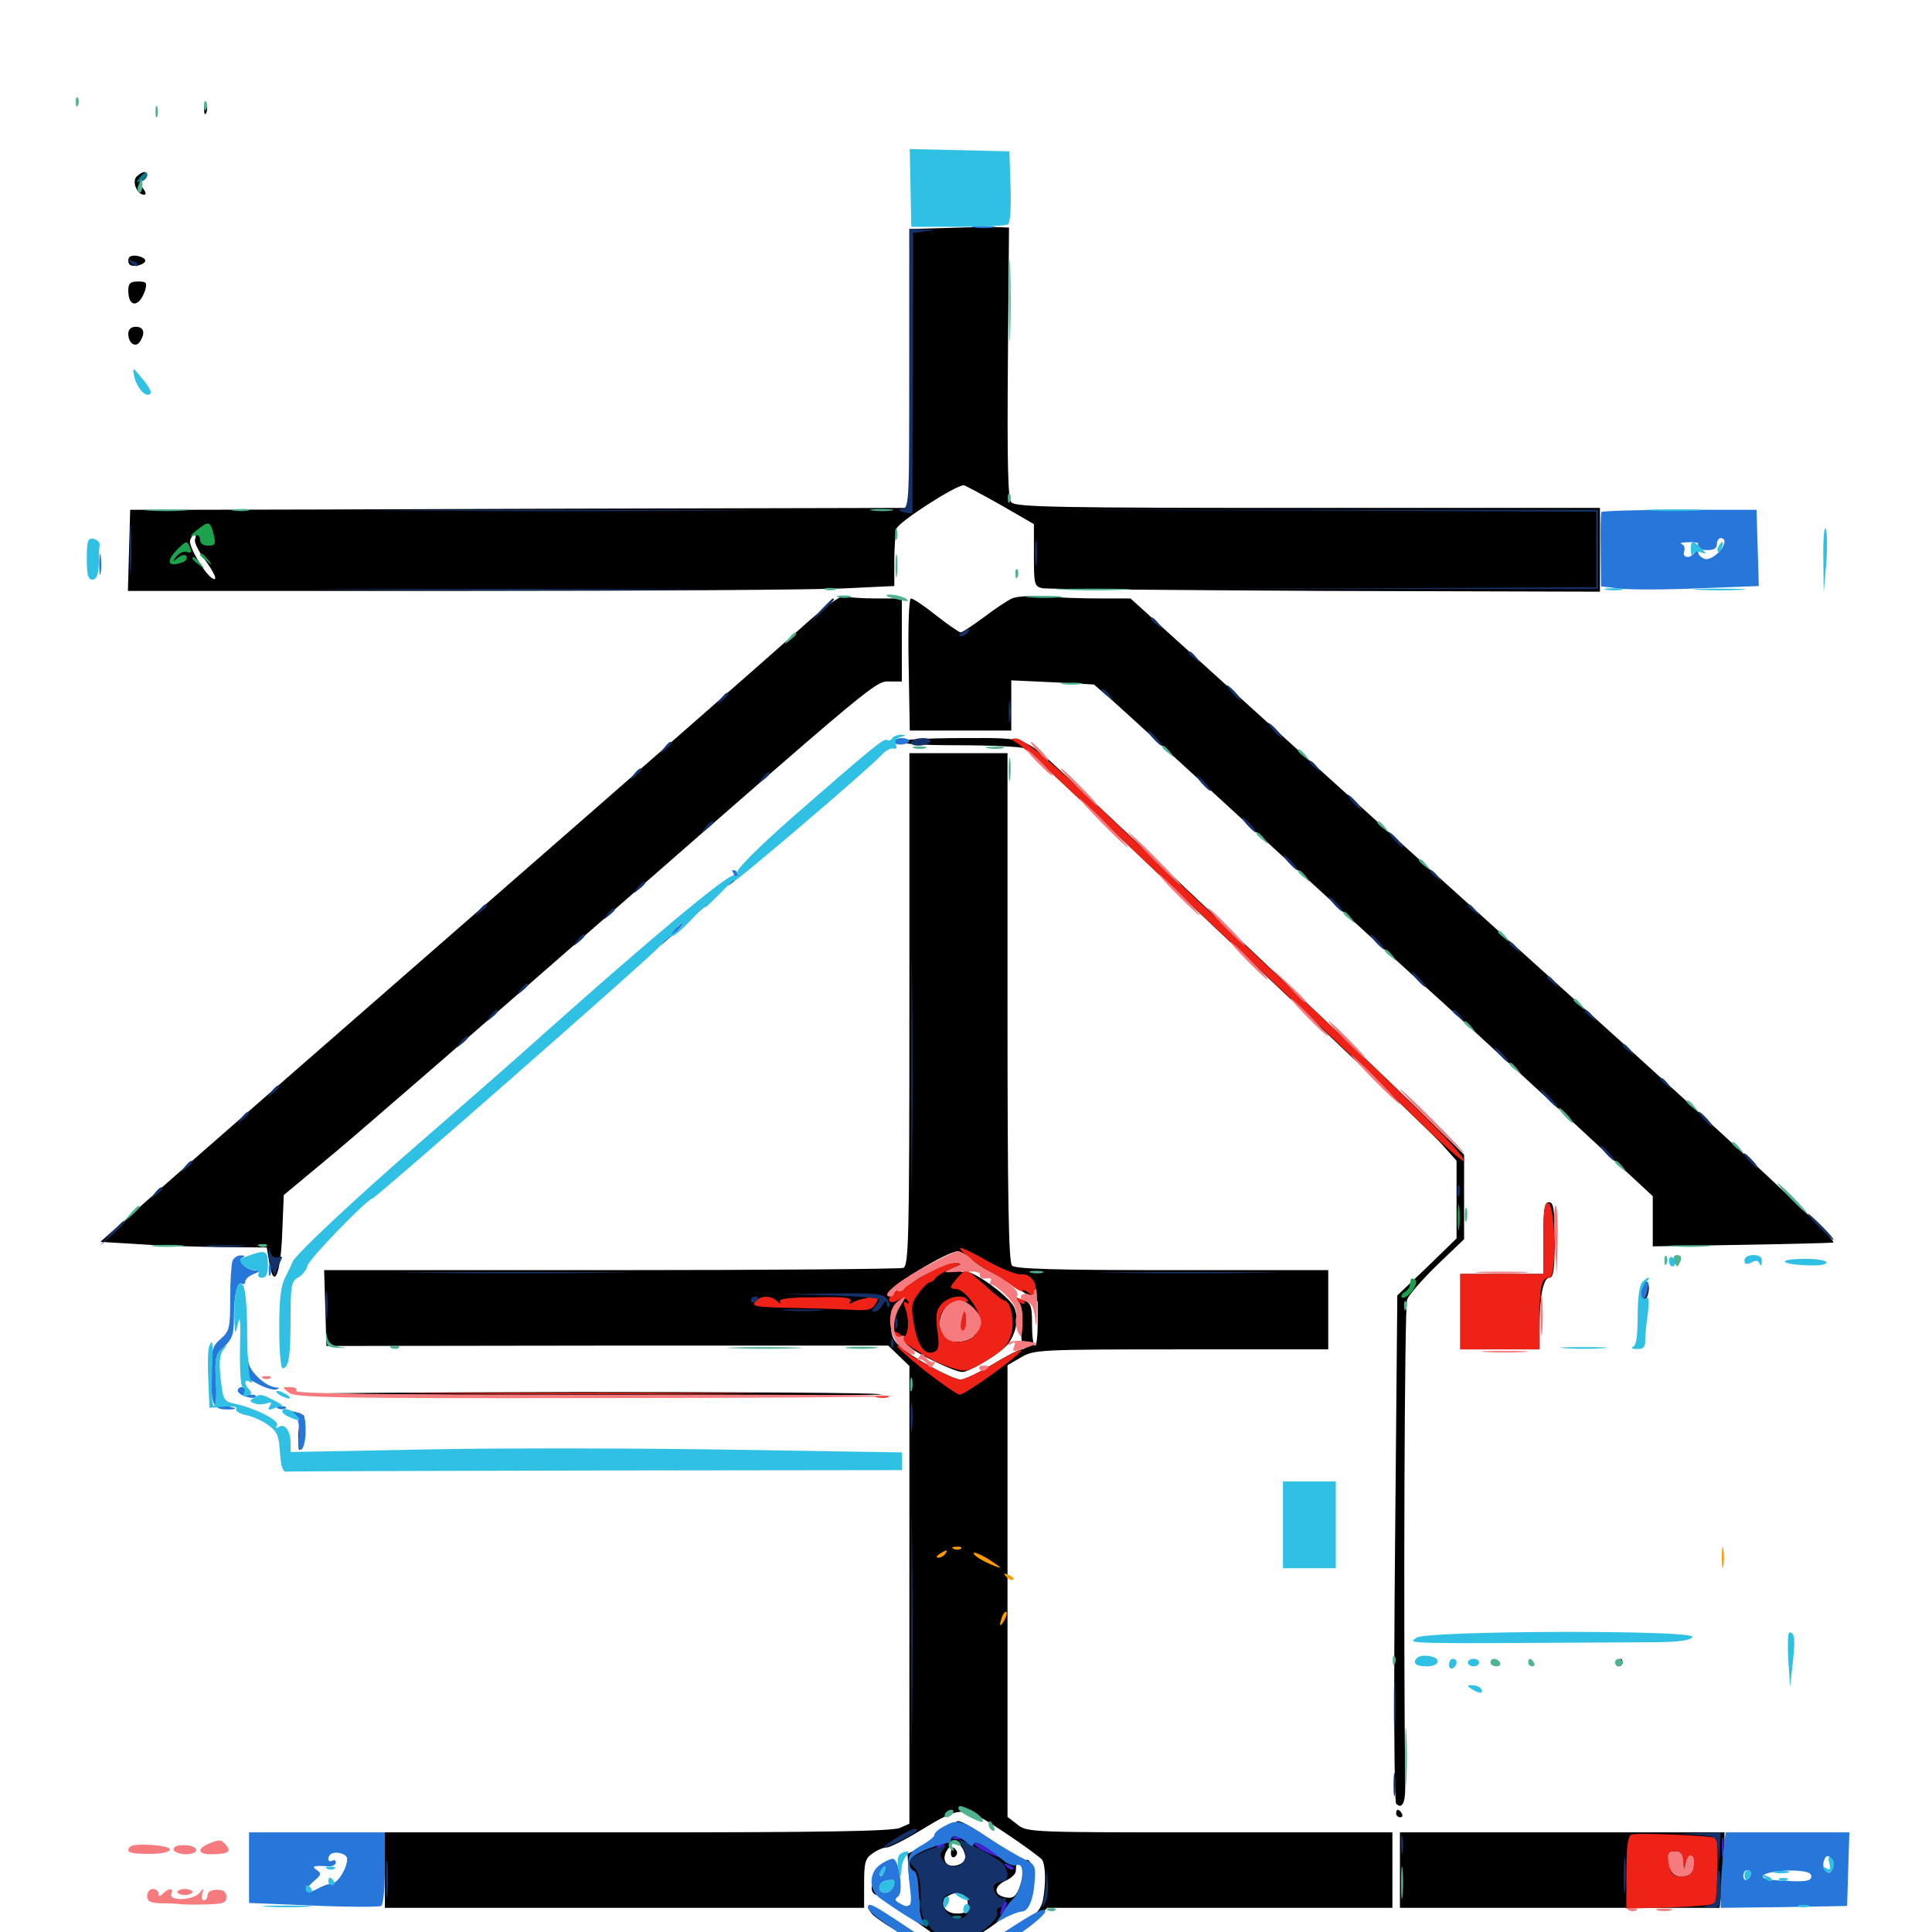 <svg xmlns="http://www.w3.org/2000/svg" viewBox="0 -1000 1000 1000">
	<path fill="#000000" d="M105.664 -942.969C105.664 -940.82 106.25 -940.234 106.836 -941.797C107.422 -943.164 107.227 -944.922 106.641 -945.508C106.055 -946.289 105.469 -945.117 105.664 -942.969ZM70.703 -908.594C68.164 -906.055 70.898 -899.219 74.609 -899.219C75.781 -899.219 75.586 -900.391 74.023 -902.539C71.875 -905.078 71.875 -905.859 73.828 -906.445C76.367 -907.422 77.148 -910.938 74.609 -910.938C73.828 -910.938 72.07 -909.961 70.703 -908.594ZM490.82 -882.031L470.703 -881.445V-809.375V-737.109L296.484 -736.719C200.586 -736.328 109.766 -736.133 94.727 -736.133H67.383L66.797 -715.234L66.211 -694.141H239.648C334.961 -694.141 424.219 -694.727 438.086 -695.508L462.891 -696.68V-709.57C462.891 -716.602 463.477 -724.219 464.062 -726.367C464.844 -729.688 494.531 -748.828 498.828 -748.828C499.414 -748.828 507.812 -744.336 517.578 -738.867L535.156 -728.711V-712.695C535.156 -697.461 535.352 -696.484 539.648 -695.508C541.992 -695.117 607.812 -694.531 686.133 -694.141L828.125 -693.75V-715.43V-737.109H676.953C547.266 -737.109 525.586 -737.5 523.438 -740.039C521.68 -741.992 521.289 -760.352 521.68 -812.5L522.266 -882.227L516.406 -882.422C513.281 -882.617 501.758 -882.422 490.82 -882.031ZM100.977 -720.898C100.391 -719.531 102.539 -715.039 105.664 -710.742C111.133 -703.516 113.086 -698.633 109.766 -700.781C105.664 -703.32 97.266 -717.773 98.438 -720.508C99.023 -722.07 100 -723.438 100.781 -723.438C101.367 -723.438 101.562 -722.266 100.977 -720.898ZM66.406 -865.039C66.406 -862.891 67.773 -862.109 70.898 -862.5C73.242 -862.891 75.195 -864.062 75.195 -865.039C75.195 -866.211 73.242 -867.188 70.898 -867.578C67.773 -867.969 66.406 -867.188 66.406 -865.039ZM66.406 -849.609C66.406 -840.43 72.266 -840.82 75.195 -850C76.172 -853.711 75.781 -854.297 71.484 -854.297C67.383 -854.297 66.406 -853.32 66.406 -849.609ZM66.406 -827.148C66.406 -822.266 70.312 -819.727 72.461 -823.242C75.391 -827.734 74.414 -830.859 70.312 -830.859C67.773 -830.859 66.406 -829.492 66.406 -827.148ZM412.695 -673.242C400.977 -662.695 326.562 -597.461 247.07 -528.125C167.578 -458.789 91.211 -391.992 77.344 -379.688L51.953 -357.227L71.289 -356.055C82.031 -355.273 101.562 -354.688 114.453 -354.492L138.086 -354.297L139.453 -346.094C141.797 -332.031 145.312 -340.625 146.094 -362.109L146.875 -381.445L173.633 -403.711C188.281 -416.016 246.875 -466.797 303.711 -516.602C459.57 -652.93 452.734 -647.266 461.328 -647.266H466.797V-668.75V-690.234H453.32C445.898 -690.234 438.477 -690.82 436.914 -691.406C435.156 -691.992 426.172 -685.547 412.695 -673.242ZM523.828 -690.234C521.484 -689.258 514.844 -684.766 509.18 -680.469C503.32 -676.172 498.047 -672.656 497.266 -672.656C496.484 -672.656 490.82 -676.562 484.57 -681.445C478.516 -686.328 472.656 -690.234 471.484 -690.234C470.508 -690.234 469.922 -676.367 470.312 -656.055L470.898 -621.875H497.07H523.438V-634.766V-647.852L544.727 -646.875L566.211 -645.703L574.805 -638.281C579.688 -633.984 609.375 -606.836 640.82 -577.93C672.461 -548.828 712.695 -512.109 730.469 -495.898C748.242 -479.883 783.594 -447.461 809.18 -423.828L855.469 -380.859V-367.969V-354.883L900.977 -355.664C925.781 -356.055 947.461 -356.641 948.828 -356.836C951.953 -357.227 902.148 -404.102 809.57 -487.5C772.07 -521.289 706.055 -580.859 663.281 -619.531L585.156 -690.234H569.531C560.742 -690.234 548.047 -690.625 541.016 -691.211C533.984 -691.797 526.367 -691.406 523.828 -690.234ZM465.82 -616.211C465.234 -615.039 476.953 -614.258 496.094 -614.258C513.281 -614.258 528.516 -613.477 530.078 -612.695C531.641 -611.914 556.445 -588.672 585.156 -561.328C614.062 -533.789 660.156 -490.234 687.5 -464.453C714.844 -438.477 741.016 -413.281 745.703 -408.398L753.906 -399.219V-379.102V-358.984L738.672 -344.141L723.242 -329.492L722.07 -198.828C721.289 -119.336 721.68 -67.383 722.656 -66.406C725.586 -63.477 727.344 -66.602 727.344 -74.609C726.367 -160.352 726.953 -323.828 728.32 -327.344C729.297 -329.883 736.328 -337.891 743.945 -345.312L757.812 -358.594V-380.469V-402.344L731.055 -428.711C708.203 -450.977 604.688 -549.023 554.883 -595.508C529.102 -619.531 533.203 -617.969 497.852 -617.969C480.664 -617.969 466.602 -617.188 465.82 -616.211ZM470.703 -477.539C470.703 -358.398 470.312 -344.922 467.578 -343.75C465.82 -343.164 397.656 -342.578 316.016 -342.578H167.773L168.359 -323.047L168.945 -303.32L314.258 -303.516H459.766L465.234 -298.242L470.703 -292.969V-174.609V-56.055L465.82 -53.906C462.109 -52.148 425 -51.562 330.078 -51.562H199.219V-32.031V-12.5H323.242H447.266V-25C447.266 -35.938 447.852 -38.086 451.562 -40.625C453.906 -42.383 457.227 -43.75 458.984 -43.75C460.547 -43.75 468.359 -47.656 476.367 -52.539C498.047 -65.625 498.633 -65.625 519.922 -51.562C529.883 -44.922 538.672 -38.477 539.453 -37.305C541.211 -34.375 541.406 -24.805 539.844 -16.602C539.062 -12.695 536.719 -9.375 533.594 -7.812C530.859 -6.445 529.688 -4.688 530.859 -4.102C531.836 -3.32 534.961 -4.883 537.305 -7.617L541.992 -12.5H631.445H720.703V-32.031V-51.562H626.172C533.594 -51.562 531.641 -51.562 526.562 -55.664L521.484 -59.57V-176.562V-293.359L528.516 -297.461C535.156 -301.367 537.695 -301.562 611.523 -301.562H687.5V-322.07V-342.578H606.836C546.68 -342.578 525.586 -343.164 523.828 -344.922C522.07 -346.68 521.484 -379.102 521.484 -478.711V-610.156H496.094H470.703ZM502.344 -348.633C504.492 -346.484 508.594 -343.555 511.523 -342.188C514.258 -340.625 521.289 -336.523 526.953 -333.008L537.109 -326.367V-315.039C537.109 -308.594 536.523 -303.516 535.742 -303.516C534.766 -303.516 534.18 -308.398 534.18 -314.453C534.18 -324.219 533.594 -325.781 529.492 -327.148C525.391 -328.711 525.195 -328.516 527.344 -325.977C528.906 -324.023 529.492 -319.531 528.906 -313.281C528.32 -308.008 528.711 -304.102 529.688 -304.688C530.469 -305.273 531.25 -304.688 531.25 -303.711C531.25 -302.539 530.078 -301.562 528.906 -301.562C527.539 -301.562 520.703 -298.047 513.672 -293.75C506.641 -289.453 499.219 -285.938 497.266 -285.938C492.773 -285.938 471.484 -297.656 465.43 -303.516C462.109 -306.445 460.938 -309.57 461.328 -314.844L461.523 -322.07L462.305 -314.648C462.891 -308.984 463.867 -307.422 466.016 -308.203C467.578 -308.789 468.555 -308.594 467.969 -307.617C467.383 -306.836 468.359 -304.688 470.312 -303.125C475 -299.023 494.336 -289.844 498.047 -289.844C502.148 -289.844 519.922 -300.977 522.461 -305.273C526.172 -311.133 527.148 -317.383 525.195 -322.852C523.047 -328.711 502.734 -343.359 498.828 -341.797C497.266 -341.211 496.68 -341.992 497.461 -343.75C500 -350.391 479.883 -343.164 468.359 -333.203C466.406 -331.641 464.844 -331.055 464.844 -332.031C464.844 -333.008 463.867 -332.422 462.891 -330.859C461.328 -328.32 460.938 -328.32 460.938 -331.25C460.938 -334.57 490.234 -352.148 495.703 -352.344C497.07 -352.344 500 -350.586 502.344 -348.633ZM503.906 -322.656C508.594 -317.578 508.789 -313.867 504.492 -308.984C500.977 -305.078 492.188 -304.297 488.672 -307.812C483.008 -313.477 488.477 -326.953 496.289 -326.953C498.242 -326.953 501.562 -325 503.906 -322.656ZM492.773 -323.633C491.406 -323.047 490.234 -321.875 490.234 -320.898C490.234 -320.117 491.602 -319.727 493.164 -320.312C495.312 -321.289 496.094 -320.117 496.094 -316.406C496.094 -311.328 498.633 -309.57 500.977 -313.281C504.102 -318.164 498.242 -325.391 492.773 -323.633ZM378.711 -544.336C376.172 -541.211 376.367 -541.016 379.492 -543.555C381.25 -544.922 382.812 -546.484 382.812 -546.875C382.812 -548.438 381.25 -547.461 378.711 -544.336ZM346.484 -516.016L342.773 -511.523L347.266 -515.234C351.367 -518.75 352.539 -520.312 350.977 -520.312C350.586 -520.312 348.633 -518.359 346.484 -516.016ZM241.016 -424.219L237.305 -419.727L241.797 -423.438C245.898 -426.953 247.07 -428.516 245.508 -428.516C245.117 -428.516 243.164 -426.562 241.016 -424.219ZM798.828 -359.18V-340.625H777.344H755.859V-321.094V-301.562H776.367H796.875V-312.891C796.875 -328.906 798.828 -338.672 801.953 -338.672C804.102 -338.672 804.688 -342.969 804.688 -358.203C804.688 -374.219 804.102 -377.734 801.758 -377.734C799.414 -377.734 798.828 -374.414 798.828 -359.18ZM119.922 -325.977C119.922 -315.234 120.117 -311.133 120.508 -316.797C120.898 -322.461 120.898 -331.25 120.508 -336.328C120.117 -341.406 119.922 -336.719 119.922 -325.977ZM849.609 -330.469C849.609 -325.586 850.195 -324.805 851.562 -326.953C854.102 -330.859 854.102 -336.719 851.562 -336.719C850.586 -336.719 849.609 -333.789 849.609 -330.469ZM169.922 -278.711C157.617 -278.906 215.625 -279.297 298.828 -279.492C382.031 -279.492 452.734 -279.102 456.055 -278.32C461.328 -277.148 219.727 -277.539 169.922 -278.711ZM155.859 -265.82C154.883 -263.867 154.297 -258.984 154.492 -255.078C154.492 -248.242 154.688 -248.242 156.445 -252.734C157.617 -255.273 158.203 -260.156 157.812 -263.477C157.422 -268.164 157.031 -268.555 155.859 -265.82ZM836.914 -139.453C836.328 -138.477 836.719 -137.5 837.695 -137.5C838.867 -137.5 839.844 -138.477 839.844 -139.453C839.844 -140.625 839.453 -141.406 839.062 -141.406C838.477 -141.406 837.5 -140.625 836.914 -139.453ZM722.656 -61.328C722.656 -60.352 723.633 -59.375 724.805 -59.375C725.781 -59.375 726.172 -60.352 725.586 -61.328C725 -62.5 724.023 -63.281 723.438 -63.281C723.047 -63.281 722.656 -62.5 722.656 -61.328ZM490.234 -54.297C486.914 -52.344 486.523 -51.758 489.258 -52.539C495.508 -54.492 490.625 -50.977 479.883 -45.508L469.727 -40.43L470.312 -30.859C470.703 -25.586 471.875 -20.312 472.852 -19.141C475.391 -16.016 469.727 -11.719 465.43 -13.281C460.938 -15.039 461.523 -14.453 478.711 -2.148L493.555 8.398L501.172 4.492C505.273 2.344 511.914 -1.758 515.625 -4.688C519.336 -7.617 524.805 -10.547 527.734 -11.328C533.398 -12.695 536.133 -20.117 534.766 -31.055C533.984 -38.086 529.883 -39.844 529.883 -33.203C529.883 -30.469 528.711 -25.586 527.539 -22.656C525.586 -18.164 524.219 -17.188 520.312 -17.969C514.258 -19.141 514.258 -23.633 520.508 -26.562C523.242 -27.734 525.586 -29.883 525.781 -31.445C525.781 -32.812 525.977 -34.766 526.172 -35.742C526.562 -38.672 499.609 -57.812 495.703 -57.422C495.312 -57.227 492.969 -55.859 490.234 -54.297ZM499.609 -37.891C499.219 -36.328 497.07 -34.766 494.531 -34.375C488.672 -33.398 486.914 -38.867 491.406 -43.945C494.727 -47.656 495.117 -47.852 497.461 -44.336C499.023 -42.383 499.805 -39.648 499.609 -37.891ZM500.977 -14.453C500.977 -10.352 500 -9.57 495.117 -9.57C488.672 -9.57 485.742 -15.43 490.625 -18.555C495.508 -21.875 500.977 -19.727 500.977 -14.453ZM492.188 -40.625C492.188 -39.062 493.164 -38.281 494.141 -38.867C495.312 -39.648 495.703 -41.016 495.117 -41.992C493.359 -44.727 492.188 -44.141 492.188 -40.625ZM724.609 -32.031V-12.5H807.422H890.039L891.406 -22.852C891.992 -28.32 892.578 -37.109 892.578 -42.383V-51.562H808.594H724.609ZM870.703 -35.938L871.484 -31.25L874.219 -35.938L876.758 -40.82L876.953 -35.742C876.953 -31.641 875.781 -30.273 871.875 -29.492C867.969 -28.906 866.602 -29.688 865.039 -33.398C862.5 -40.234 862.891 -42.188 866.797 -41.406C868.555 -41.016 870.508 -38.672 870.703 -35.938ZM463.086 -30.859C463.086 -28.711 463.672 -28.125 464.258 -29.688C464.844 -31.055 464.648 -32.812 464.062 -33.398C463.477 -34.18 462.891 -33.008 463.086 -30.859ZM451.172 -22.461C451.172 -21.289 451.953 -19.922 453.125 -19.336C454.297 -18.75 454.492 -19.531 453.906 -21.094C452.539 -24.609 451.172 -25.195 451.172 -22.461ZM458.008 -18.555C456.25 -15.43 459.766 -14.648 462.5 -17.578C464.453 -19.922 464.453 -20.312 462.109 -20.312C460.547 -20.312 458.789 -19.531 458.008 -18.555ZM451.172 -9.57C453.906 -6.25 470.508 3.711 474.219 4.297C478.906 5.078 472.461 -0.781 461.914 -6.836C451.172 -13.086 447.461 -14.062 451.172 -9.57ZM492.188 12.695C492.188 13.867 492.969 15.234 494.141 15.82C495.312 16.406 495.508 15.625 494.922 14.062C493.555 10.547 492.188 9.961 492.188 12.695Z"/>
	<path fill="#ff9906" d="M891.211 -193.75C891.211 -188.867 891.602 -186.914 891.992 -189.453C892.383 -191.797 892.383 -195.703 891.992 -198.242C891.602 -200.586 891.211 -198.633 891.211 -193.75ZM493.75 -198.242C492.188 -198.828 492.773 -199.414 494.922 -199.414C497.07 -199.609 498.242 -199.023 497.461 -198.438C496.875 -197.852 495.117 -197.656 493.75 -198.242ZM486.328 -195.703C484.57 -194.531 484.375 -193.75 485.742 -193.75C486.914 -193.75 488.672 -194.727 489.258 -195.703C490.82 -198.047 490.039 -198.047 486.328 -195.703ZM503.906 -196.094C503.906 -195.117 507.031 -192.969 510.742 -191.211C514.453 -189.453 517.578 -188.281 517.578 -188.672C517.578 -189.062 514.453 -191.211 510.742 -193.555C507.031 -195.703 503.906 -196.875 503.906 -196.094ZM520.898 -183.789C519.141 -185.742 519.336 -185.938 522.07 -184.766C524.023 -184.18 525 -183.008 524.414 -182.422C523.828 -181.836 522.266 -182.422 520.898 -183.789ZM518.75 -163.477C516.992 -158.398 517.383 -157.227 519.727 -161.133C520.898 -163.086 521.484 -165.234 520.898 -165.625C520.508 -166.211 519.531 -165.234 518.75 -163.477Z"/>
	<path fill="#ef2218" d="M526.367 -615.43C530.664 -612.695 541.602 -602.734 596.68 -550.391C618.164 -530.078 650.195 -499.805 667.969 -483.203C685.742 -466.797 713.086 -440.43 729.102 -424.805C744.922 -409.18 757.812 -397.656 757.812 -399.219C757.812 -402.734 724.219 -436.133 660.156 -496.094C633.789 -520.703 599.609 -553.125 583.984 -567.969C546.875 -603.516 529.883 -617.969 525.781 -617.773C522.852 -617.773 523.047 -617.383 526.367 -615.43ZM798.828 -359.375V-340.625H777.344H755.859V-321.094V-301.562H776.367H796.875V-316.992C796.875 -334.18 797.852 -338.672 801.953 -338.672C805.859 -338.672 805.078 -375.977 801.367 -377.344C799.414 -377.93 798.828 -373.438 798.828 -359.375ZM500.977 -349.609C503.906 -347.07 508.789 -343.75 511.523 -342.383C514.258 -340.82 519.531 -337.695 523.047 -335.156C526.367 -332.422 529.297 -331.055 529.297 -331.836C529.297 -332.617 530.469 -332.227 532.031 -331.055C534.18 -329.297 534.961 -329.297 535.742 -331.25C537.305 -335.742 533.203 -340.82 528.711 -340.43C526.367 -340.039 518.555 -343.164 511.523 -347.07C496.68 -355.469 493.164 -356.25 500.977 -349.609ZM485.352 -344.141C483.203 -342.969 477.93 -339.648 473.633 -337.109C469.336 -334.375 465.625 -332.227 465.234 -332.617C465.039 -332.812 463.477 -331.836 462.109 -330.469C458.398 -326.953 460.352 -324.609 464.844 -326.953C467.383 -328.32 468.945 -328.32 469.922 -326.562C470.703 -325.195 470.508 -325 469.141 -325.781C467.383 -326.758 467.383 -325.781 468.945 -321.68C469.922 -318.75 470.312 -314.258 469.727 -311.719C468.75 -307.812 468.164 -307.422 465.82 -309.375C464.258 -310.742 462.891 -311.133 462.891 -310.156C462.891 -308.594 467.969 -304.883 480.469 -297.266C483.203 -295.703 488.672 -293.164 492.773 -291.992C499.805 -289.648 500.781 -289.844 510.938 -295.898C519.531 -301.172 521.875 -303.906 523.438 -309.57C525.391 -316.602 523.047 -326.953 519.531 -326.953C518.945 -326.953 514.453 -330.469 509.766 -334.766C505.078 -339.062 500.586 -342.578 500 -342.578C498.828 -342.578 492.188 -335.156 492.188 -333.789C492.188 -333.203 493.359 -332.812 494.727 -332.812C498.633 -332.812 505.273 -324.805 506.836 -318.555C508.594 -311.523 503.516 -305.469 495.898 -305.469C490.039 -305.469 486.328 -309.961 486.328 -316.797C486.328 -322.07 493.164 -327.734 498.047 -326.367C500.195 -325.781 501.562 -326.172 500.781 -327.148C499.023 -330.273 491.016 -329.102 487.305 -325C484.57 -321.875 484.18 -319.336 485.156 -311.328C486.328 -303.32 485.938 -301.367 483.398 -300.195C478.516 -298.438 475 -303.32 473.047 -314.648C471.484 -323.828 471.68 -325.586 475.391 -330.469C477.539 -333.594 480.273 -336.133 481.25 -336.328C482.227 -336.328 483.594 -337.305 484.18 -338.477C484.961 -339.453 488.477 -341.797 492.188 -343.359C498.242 -346.094 498.438 -346.289 494.141 -346.289C491.406 -346.289 487.5 -345.312 485.352 -344.141ZM390.82 -326.172C388.867 -323.828 391.602 -323.438 408.594 -323.047C419.727 -322.852 433.789 -322.461 440.039 -322.07C449.609 -321.484 451.562 -322.07 453.32 -325.391C455.273 -328.906 454.883 -329.102 449.414 -328.32C446.289 -327.734 442.578 -326.758 441.211 -325.781C439.648 -325 439.258 -325.195 440.234 -326.562C441.211 -328.32 436.328 -328.906 422.07 -328.516C408.398 -328.516 402.734 -327.734 403.711 -326.172C404.297 -325 403.711 -325.195 402.148 -326.562C398.828 -329.688 393.555 -329.492 390.82 -326.172ZM526.758 -326.758C525 -328.711 525.195 -328.906 527.93 -327.734C529.883 -327.148 530.859 -325.977 530.273 -325.391C529.688 -324.805 528.125 -325.391 526.758 -326.758ZM497.656 -316.211C497.07 -313.477 497.461 -311.328 498.242 -311.328C499.219 -311.328 500 -313.477 500 -316.211C500 -318.945 499.609 -321.094 499.219 -321.094C498.828 -321.094 498.047 -318.945 497.656 -316.211ZM478.32 -290.82C487.305 -283.789 495.508 -278.125 496.68 -278.125C499.805 -278.125 529.688 -299.805 528.516 -301.172C527.93 -301.562 521.484 -298.438 514.062 -293.945C506.836 -289.648 499.219 -285.938 497.07 -285.938C493.164 -285.938 469.727 -298.438 467.773 -301.562C467.188 -302.734 465.625 -303.516 464.453 -303.516C463.281 -303.516 469.531 -297.852 478.32 -290.82ZM226.172 -278.711C184.961 -278.906 218.555 -279.102 300.781 -279.102C383.008 -279.102 416.602 -278.906 375.586 -278.711C334.375 -278.32 267.188 -278.32 226.172 -278.711ZM453.711 -276.758C451.758 -277.344 452.93 -277.734 456.055 -277.734C459.375 -277.734 460.742 -277.344 459.57 -276.758C458.203 -276.367 455.469 -276.367 453.711 -276.758ZM844.336 -50.391C842.578 -49.609 841.797 -43.75 841.797 -30.664V-12.109L864.062 -12.695C876.367 -13.086 886.914 -14.062 887.695 -14.648C888.867 -16.016 889.648 -47.461 888.477 -48.633C887.109 -49.805 846.68 -51.562 844.336 -50.391ZM871.289 -36.523C871.68 -31.836 871.68 -31.641 872.461 -35.547C873.633 -41.797 877.344 -40.82 876.562 -34.57C876.172 -30.273 874.805 -29.102 870.703 -28.711C866.992 -28.516 865.234 -29.492 864.453 -32.617C862.5 -39.844 863.086 -41.797 867.188 -41.797C870.117 -41.797 871.094 -40.43 871.289 -36.523Z"/>
	<path fill="#1ca14c" d="M101.562 -725.391C98.633 -723.047 98.047 -721.875 100.195 -722.656C102.344 -723.438 103.516 -722.852 103.516 -720.703C103.516 -718.945 105.078 -717.578 107.422 -717.578C111.719 -717.578 111.914 -718.164 110.156 -725C108.594 -730.273 107.812 -730.273 101.562 -725.391ZM91.797 -715.625C85.547 -709.375 86.914 -706.055 94.531 -708.984C96.289 -709.57 97.07 -710.938 96.484 -712.109C95.898 -713.086 93.945 -712.891 92.188 -711.328C89.258 -708.984 89.062 -709.18 91.406 -712.109C92.969 -713.867 95.312 -714.844 96.875 -714.258C98.828 -713.477 99.219 -714.258 98.438 -716.406C96.875 -720.312 96.484 -720.312 91.797 -715.625ZM103.516 -712.891C103.516 -712.5 105.078 -710.938 107.031 -709.57C109.961 -707.031 110.156 -707.227 107.617 -710.352C105.078 -713.477 103.516 -714.453 103.516 -712.891ZM99.609 -710.938C99.609 -710.547 101.172 -708.984 103.125 -707.617C106.055 -705.078 106.25 -705.273 103.711 -708.398C101.172 -711.523 99.609 -712.5 99.609 -710.938ZM754.492 -369.922C754.492 -364.062 754.883 -361.523 755.273 -364.648C755.664 -367.578 755.664 -372.266 755.273 -375.391C754.883 -378.32 754.492 -375.781 754.492 -369.922ZM730.273 -337.891C730.078 -337.305 729.883 -335.742 729.688 -334.766C729.688 -333.594 728.32 -331.836 726.758 -331.055C725.391 -330.078 725 -328.906 725.781 -328.32C726.758 -327.734 729.102 -329.492 731.055 -331.836C733.008 -334.766 733.594 -336.914 732.422 -337.695C731.445 -338.281 730.273 -338.477 730.273 -337.891Z"/>
	<path fill="#143269" d="M470.703 -809.57C470.703 -742.383 470.508 -737.305 467.383 -736.719C464.453 -736.133 464.648 -735.742 468.164 -734.766C470.508 -734.18 472.461 -734.18 472.266 -734.961C472.266 -735.547 472.266 -768.359 472.461 -807.812L472.656 -879.492L479.102 -880.273C485.156 -881.055 485.156 -881.055 478.125 -881.25L470.703 -881.641ZM67.773 -863.867C66.016 -865.82 66.211 -866.016 68.945 -864.844C70.898 -864.258 71.875 -863.086 71.289 -862.5C70.703 -861.914 69.141 -862.5 67.773 -863.867ZM209.57 -735.742C165.625 -735.938 201.562 -736.133 289.062 -736.133C376.562 -736.133 412.5 -735.938 368.75 -735.742C324.805 -735.352 253.32 -735.352 209.57 -735.742ZM681.641 -735.742L826.172 -735.156V-715.625V-696.094L710.547 -695.508L594.727 -695.117H710.938H827.148V-715.625V-736.133H682.031H537.109ZM67.188 -715.625C67.188 -704.297 67.383 -699.805 67.773 -705.469C68.164 -710.938 68.164 -720.312 67.773 -725.977C67.383 -731.445 67.188 -726.953 67.188 -715.625ZM535.742 -713.672C535.742 -707.812 536.133 -705.273 536.523 -708.398C536.914 -711.328 536.914 -716.016 536.523 -719.141C536.133 -722.07 535.742 -719.531 535.742 -713.672ZM182.227 -694.727C137.305 -694.922 174.023 -695.117 263.672 -695.117C353.32 -695.117 390.039 -694.922 345.312 -694.727C300.391 -694.336 226.953 -694.336 182.227 -694.727ZM424.609 -683.984L418.945 -677.539L425.391 -683.203C431.25 -688.672 432.617 -690.234 431.055 -690.234C430.664 -690.234 427.93 -687.305 424.609 -683.984ZM595.703 -679.688C595.703 -679.297 597.266 -677.734 599.219 -676.367C602.148 -673.828 602.344 -674.023 599.805 -677.148C597.266 -680.273 595.703 -681.25 595.703 -679.688ZM498.047 -672.656C496.289 -671.484 496.094 -670.703 497.461 -670.703C498.633 -670.703 500.391 -671.68 500.977 -672.656C502.539 -675 501.758 -675 498.047 -672.656ZM615.234 -662.109C615.234 -661.719 616.797 -660.156 618.75 -658.789C621.68 -656.25 621.875 -656.445 619.336 -659.57C616.797 -662.695 615.234 -663.672 615.234 -662.109ZM637.695 -641.406C639.648 -639.258 641.602 -637.5 642.188 -637.5C642.773 -637.5 641.602 -639.258 639.648 -641.406C637.695 -643.555 635.742 -645.312 635.156 -645.312C634.57 -645.312 635.742 -643.555 637.695 -641.406ZM570.312 -642.578C570.312 -642.188 571.875 -640.625 573.828 -639.258C576.758 -636.719 576.953 -636.914 574.414 -640.039C571.875 -643.164 570.312 -644.141 570.312 -642.578ZM372.852 -638.086C370.312 -634.961 370.508 -634.766 373.633 -637.305C376.758 -639.844 377.734 -641.406 376.172 -641.406C375.781 -641.406 374.219 -639.844 372.852 -638.086ZM522.07 -631.641C522.07 -626.758 522.461 -624.805 522.852 -627.344C523.242 -629.688 523.242 -633.594 522.852 -636.133C522.461 -638.477 522.07 -636.523 522.07 -631.641ZM659.18 -621.875C661.133 -619.727 663.086 -617.969 663.672 -617.969C664.258 -617.969 663.086 -619.727 661.133 -621.875C659.18 -624.023 657.227 -625.781 656.641 -625.781C656.055 -625.781 657.227 -624.023 659.18 -621.875ZM596.68 -617.969C598.633 -615.82 600.586 -614.062 601.172 -614.062C601.758 -614.062 600.586 -615.82 598.633 -617.969C596.68 -620.117 594.727 -621.875 594.141 -621.875C593.555 -621.875 594.727 -620.117 596.68 -617.969ZM471.68 -616.016C471.094 -614.844 472.656 -614.062 475.391 -614.062C478.125 -614.062 480.859 -615.039 481.445 -616.016C482.031 -617.188 480.469 -617.969 477.734 -617.969C475 -617.969 472.266 -617.188 471.68 -616.016ZM343.555 -612.695C341.016 -609.57 341.211 -609.375 344.336 -611.914C347.461 -614.453 348.438 -616.016 346.875 -616.016C346.484 -616.016 344.922 -614.453 343.555 -612.695ZM677.734 -605.469C677.734 -605.078 679.297 -603.516 681.25 -602.148C684.18 -599.609 684.375 -599.805 681.836 -602.93C679.297 -606.055 677.734 -607.031 677.734 -605.469ZM327.93 -599.023C325.391 -595.898 325.586 -595.703 328.711 -598.242C330.469 -599.609 332.031 -601.172 332.031 -601.562C332.031 -603.125 330.469 -602.148 327.93 -599.023ZM394.336 -597.07C391.797 -593.945 391.992 -593.75 395.117 -596.289C396.875 -597.656 398.438 -599.219 398.438 -599.609C398.438 -601.172 396.875 -600.195 394.336 -597.07ZM622.07 -594.531C624.023 -592.383 625.977 -590.625 626.562 -590.625C627.148 -590.625 625.977 -592.383 624.023 -594.531C622.07 -596.68 620.117 -598.438 619.531 -598.438C618.945 -598.438 620.117 -596.68 622.07 -594.531ZM700.195 -584.766C702.148 -582.617 704.102 -580.859 704.688 -580.859C705.273 -580.859 704.102 -582.617 702.148 -584.766C700.195 -586.914 698.242 -588.672 697.656 -588.672C697.07 -588.672 698.242 -586.914 700.195 -584.766ZM645.508 -573.047C647.461 -570.898 649.414 -569.141 650 -569.141C650.586 -569.141 649.414 -570.898 647.461 -573.047C645.508 -575.195 643.555 -576.953 642.969 -576.953C642.383 -576.953 643.555 -575.195 645.508 -573.047ZM365.039 -571.68C362.5 -568.555 362.695 -568.359 365.82 -570.898C367.578 -572.266 369.141 -573.828 369.141 -574.219C369.141 -575.781 367.578 -574.805 365.039 -571.68ZM721.68 -565.234C723.633 -563.086 725.586 -561.328 726.172 -561.328C726.758 -561.328 725.586 -563.086 723.633 -565.234C721.68 -567.383 719.727 -569.141 719.141 -569.141C718.555 -569.141 719.727 -567.383 721.68 -565.234ZM666.992 -553.516C668.945 -551.367 670.898 -549.609 671.484 -549.609C672.07 -549.609 670.898 -551.367 668.945 -553.516C666.992 -555.664 665.039 -557.422 664.453 -557.422C663.867 -557.422 665.039 -555.664 666.992 -553.516ZM740.234 -548.828C740.234 -548.438 741.797 -546.875 743.75 -545.508C746.68 -542.969 746.875 -543.164 744.336 -546.289C741.797 -549.414 740.234 -550.391 740.234 -548.828ZM329.883 -540.43C327.344 -537.305 327.539 -537.109 330.664 -539.648C332.422 -541.016 333.984 -542.578 333.984 -542.969C333.984 -544.531 332.422 -543.555 329.883 -540.43ZM471.68 -444.141C471.68 -391.016 471.875 -369.141 472.07 -395.898C472.461 -422.461 472.461 -465.82 472.07 -492.578C471.875 -519.141 471.68 -497.266 471.68 -444.141ZM690.43 -532.031C692.383 -529.883 694.336 -528.125 694.922 -528.125C695.508 -528.125 694.336 -529.883 692.383 -532.031C690.43 -534.18 688.477 -535.938 687.891 -535.938C687.305 -535.938 688.477 -534.18 690.43 -532.031ZM247.852 -528.711C245.312 -525.586 245.508 -525.391 248.633 -527.93C250.391 -529.297 251.953 -530.859 251.953 -531.25C251.953 -532.812 250.391 -531.836 247.852 -528.711ZM759.766 -531.25C759.766 -530.859 761.328 -529.297 763.281 -527.93C766.211 -525.391 766.406 -525.586 763.867 -528.711C761.328 -531.836 759.766 -532.812 759.766 -531.25ZM314.258 -526.758C311.719 -523.633 311.914 -523.438 315.039 -525.977C316.797 -527.344 318.359 -528.906 318.359 -529.297C318.359 -530.859 316.797 -529.883 314.258 -526.758ZM298.633 -513.086C296.094 -509.961 296.289 -509.766 299.414 -512.305C302.539 -514.844 303.516 -516.406 301.953 -516.406C301.562 -516.406 300 -514.844 298.633 -513.086ZM711.914 -512.5C713.867 -510.352 715.82 -508.594 716.406 -508.594C716.992 -508.594 715.82 -510.352 713.867 -512.5C711.914 -514.648 709.961 -516.406 709.375 -516.406C708.789 -516.406 709.961 -514.648 711.914 -512.5ZM781.25 -511.719C781.25 -511.328 782.812 -509.766 784.766 -508.398C787.695 -505.859 787.891 -506.055 785.352 -509.18C782.812 -512.305 781.25 -513.281 781.25 -511.719ZM733.398 -492.969C735.352 -490.82 737.305 -489.062 737.891 -489.062C738.477 -489.062 737.305 -490.82 735.352 -492.969C733.398 -495.117 731.445 -496.875 730.859 -496.875C730.273 -496.875 731.445 -495.117 733.398 -492.969ZM800.781 -494.141C800.781 -493.75 802.344 -492.188 804.297 -490.82C807.227 -488.281 807.422 -488.477 804.883 -491.602C802.344 -494.727 800.781 -495.703 800.781 -494.141ZM269.336 -487.695C266.797 -484.57 266.992 -484.375 270.117 -486.914C273.242 -489.453 274.219 -491.016 272.656 -491.016C272.266 -491.016 270.703 -489.453 269.336 -487.695ZM253.711 -474.023C251.172 -470.898 251.367 -470.703 254.492 -473.242C257.617 -475.781 258.594 -477.344 257.031 -477.344C256.641 -477.344 255.078 -475.781 253.711 -474.023ZM751.953 -476.562C751.953 -476.172 753.516 -474.609 755.469 -473.242C758.398 -470.703 758.594 -470.898 756.055 -474.023C753.516 -477.148 751.953 -478.125 751.953 -476.562ZM820.312 -476.562C820.312 -476.172 821.875 -474.609 823.828 -473.242C826.758 -470.703 826.953 -470.898 824.414 -474.023C821.875 -477.148 820.312 -478.125 820.312 -476.562ZM238.086 -460.352C235.547 -457.227 235.742 -457.031 238.867 -459.57C240.625 -460.938 242.188 -462.5 242.188 -462.891C242.188 -464.453 240.625 -463.477 238.086 -460.352ZM839.844 -458.984C839.844 -458.594 841.406 -457.031 843.359 -455.664C846.289 -453.125 846.484 -453.32 843.945 -456.445C841.406 -459.57 839.844 -460.547 839.844 -458.984ZM776.367 -453.906C778.32 -451.758 780.273 -450 780.859 -450C781.445 -450 780.273 -451.758 778.32 -453.906C776.367 -456.055 774.414 -457.812 773.828 -457.812C773.242 -457.812 774.414 -456.055 776.367 -453.906ZM859.375 -441.406C859.375 -441.016 860.938 -439.453 862.891 -438.086C865.82 -435.547 866.016 -435.742 863.477 -438.867C860.938 -441.992 859.375 -442.969 859.375 -441.406ZM140.43 -434.961C137.891 -431.836 138.086 -431.641 141.211 -434.18C142.969 -435.547 144.531 -437.109 144.531 -437.5C144.531 -439.062 142.969 -438.086 140.43 -434.961ZM800.781 -431.445C803.32 -428.711 805.859 -426.562 806.25 -426.562C806.836 -426.562 805.273 -428.711 802.734 -431.445C800.195 -434.18 797.656 -436.328 797.266 -436.328C796.68 -436.328 798.242 -434.18 800.781 -431.445ZM124.805 -421.289C122.266 -418.164 122.461 -417.969 125.586 -420.508C127.344 -421.875 128.906 -423.438 128.906 -423.828C128.906 -425.391 127.344 -424.414 124.805 -421.289ZM881.836 -420.703C883.789 -418.555 885.742 -416.797 886.328 -416.797C886.914 -416.797 885.742 -418.555 883.789 -420.703C881.836 -422.852 879.883 -424.609 879.297 -424.609C878.711 -424.609 879.883 -422.852 881.836 -420.703ZM831.055 -403.125C833.008 -400.977 834.961 -399.219 835.547 -399.219C836.133 -399.219 834.961 -400.977 833.008 -403.125C831.055 -405.273 829.102 -407.031 828.516 -407.031C827.93 -407.031 829.102 -405.273 831.055 -403.125ZM905.273 -399.219C907.227 -397.07 909.18 -395.312 909.766 -395.312C910.352 -395.312 909.18 -397.07 907.227 -399.219C905.273 -401.367 903.32 -403.125 902.734 -403.125C902.148 -403.125 903.32 -401.367 905.273 -399.219ZM95.508 -395.898C92.969 -392.773 93.164 -392.578 96.289 -395.117C98.047 -396.484 99.609 -398.047 99.609 -398.438C99.609 -400 98.047 -399.023 95.508 -395.898ZM754.297 -383.594C754.297 -380.859 754.688 -379.883 755.273 -381.25C755.664 -382.422 755.664 -384.766 755.273 -386.133C754.688 -387.305 754.297 -386.328 754.297 -383.594ZM79.883 -382.227C77.344 -379.102 77.539 -378.906 80.664 -381.445C82.422 -382.812 83.984 -384.375 83.984 -384.766C83.984 -386.328 82.422 -385.352 79.883 -382.227ZM941.406 -365.039C945.117 -361.328 948.438 -358.203 949.023 -358.203C949.609 -358.203 947.07 -361.328 943.359 -365.039C939.648 -368.75 936.328 -371.875 935.742 -371.875C935.156 -371.875 937.695 -368.75 941.406 -365.039ZM57.422 -361.719L51.758 -355.273L58.203 -360.938C64.062 -366.406 65.43 -367.969 63.867 -367.969C63.477 -367.969 60.742 -365.039 57.422 -361.719ZM108.008 -354.883C102.93 -355.273 106.641 -355.469 116.211 -355.469C125.977 -355.469 130.078 -355.273 125.586 -354.883C121.094 -354.492 113.086 -354.492 108.008 -354.883ZM139.062 -351.367C139.062 -349.219 139.648 -345.703 140.625 -343.555L142.188 -339.648L143.555 -343.555C144.531 -345.703 145.508 -348.047 145.898 -348.828C146.289 -349.609 145.312 -349.805 143.75 -349.219C142.188 -348.633 140.625 -349.609 140.039 -351.758C139.258 -354.883 139.062 -354.883 139.062 -351.367ZM218.164 -341.211C192.188 -341.406 214.062 -341.602 266.602 -341.602C319.336 -341.602 340.43 -341.406 313.867 -341.211C287.109 -340.82 244.141 -340.82 218.164 -341.211ZM577.734 -341.211C557.031 -341.406 573.438 -341.602 614.258 -341.602C655.078 -341.602 672.07 -341.406 651.953 -341.211C631.836 -340.82 598.438 -340.82 577.734 -341.211ZM168.555 -324.023C168.555 -317.578 168.945 -315.234 169.336 -318.75C169.727 -322.266 169.727 -327.539 169.336 -330.469C168.945 -333.398 168.555 -330.469 168.555 -324.023ZM430.273 -329.492C443.945 -329.102 455.078 -328.125 455.078 -327.344C455.078 -326.367 454.102 -324.805 452.734 -323.438C450.977 -321.68 450.977 -321.094 452.734 -321.094C453.906 -321.094 455.859 -322.656 456.836 -324.609C458.398 -326.953 458.789 -327.148 458.984 -325.195C458.984 -323.633 459.57 -323.047 460.156 -323.633C460.938 -324.414 460.352 -326.172 458.984 -327.93C457.031 -330.273 451.953 -330.859 430.859 -330.469L405.273 -330.078ZM388.672 -326.758C388.672 -325.781 389.648 -325.391 390.625 -325.977C391.797 -326.562 392.578 -327.539 392.578 -328.125C392.578 -328.516 391.797 -328.906 390.625 -328.906C389.648 -328.906 388.672 -327.93 388.672 -326.758ZM406.836 -321.68C401.758 -322.07 405.469 -322.266 415.039 -322.266C424.805 -322.266 428.906 -322.07 424.414 -321.68C419.922 -321.289 411.914 -321.289 406.836 -321.68ZM463.281 -315.234C463.281 -312.5 463.672 -311.523 464.258 -312.891C464.648 -314.062 464.648 -316.406 464.258 -317.773C463.672 -318.945 463.281 -317.969 463.281 -315.234ZM461.133 -304.297C461.133 -302.148 461.719 -301.562 462.305 -303.125C462.891 -304.492 462.695 -306.25 462.109 -306.836C461.523 -307.617 460.938 -306.445 461.133 -304.297ZM471.289 -266.406C471.289 -259.375 471.68 -256.641 472.07 -260.156C472.461 -263.477 472.461 -269.336 472.07 -272.852C471.68 -276.172 471.289 -273.438 471.289 -266.406ZM471.68 -157.031C471.68 -103.906 471.875 -82.031 472.07 -108.789C472.461 -135.352 472.461 -178.711 472.07 -205.469C471.875 -232.031 471.68 -210.156 471.68 -157.031ZM721.484 -116.992C721.484 -105.273 721.68 -100.586 722.07 -106.836C722.461 -113.086 722.461 -122.656 722.07 -128.32C721.68 -133.984 721.484 -128.906 721.484 -116.992ZM721.289 -75.977C721.289 -70.703 721.68 -68.555 722.07 -71.68C722.461 -74.609 722.461 -78.906 722.07 -81.445C721.68 -83.789 721.289 -81.445 721.289 -75.977ZM463.867 -48.633C459.57 -46.094 456.836 -43.75 457.617 -43.75C459.766 -43.75 474.609 -51.367 474.609 -52.539C474.609 -54.492 471.484 -53.32 463.867 -48.633ZM725.195 -44.727C725.195 -40.43 725.586 -38.867 725.977 -41.406C726.367 -43.75 726.367 -47.266 725.977 -49.219C725.391 -50.977 725 -49.023 725.195 -44.727ZM878.32 -50.195C888.477 -49.414 888.477 -49.414 889.258 -42.188L890.039 -34.961L890.234 -43.359L890.625 -51.562L879.492 -51.172L868.164 -50.781ZM498.242 -43.945C503.125 -36.328 494.141 -29.883 488.281 -36.914C486.328 -39.258 486.328 -40.43 488.281 -42.773C490.234 -45.117 489.648 -45.312 484.766 -43.945C478.125 -41.992 470.703 -38.281 470.703 -36.719C470.703 -36.133 472.07 -34.375 473.633 -32.812C475.586 -30.859 476.562 -25.977 476.562 -18.164C476.562 -11.719 477.344 -6.641 478.516 -6.641C479.688 -6.641 480.469 -5.469 480.469 -4.297C480.469 -2.93 483.594 0.195 487.109 2.734C493.555 7.227 494.141 7.227 500.391 4.297C509.18 0 517.188 -7.031 516.211 -10.156C515.625 -11.328 516.211 -12.5 517.188 -12.5C518.164 -12.5 519.727 -13.867 520.312 -15.625C520.898 -17.188 520.703 -18.164 519.727 -17.578C517.383 -16.016 513.086 -21.68 514.648 -24.219C515.234 -25.195 517.188 -26.172 518.75 -26.172C522.656 -26.172 522.266 -32.812 518.164 -36.328C515.234 -38.867 498.633 -47.656 496.68 -47.656C496.289 -47.656 497.07 -46.094 498.242 -43.945ZM501.562 -14.062C502.344 -6.641 494.922 -4.297 489.844 -10.547C485.352 -16.016 488.477 -20.703 495.898 -19.922C499.805 -19.531 501.172 -18.164 501.562 -14.062ZM840.43 -29.102C840.43 -20.508 840.82 -17.188 841.211 -21.875C841.602 -26.367 841.602 -33.398 841.211 -37.5C840.82 -41.406 840.43 -37.695 840.43 -29.102ZM199.805 -27.148C199.805 -18.555 200.195 -15.234 200.586 -19.922C200.977 -24.414 200.977 -31.445 200.586 -35.547C200.195 -39.453 199.805 -35.742 199.805 -27.148ZM541.406 -25.781C541.211 -21.875 540.43 -16.992 539.844 -15.039C538.867 -11.719 538.867 -11.719 541.016 -15.039C542.188 -16.797 542.773 -21.68 542.383 -25.781L541.602 -33.008ZM888.672 -23.438C888.672 -16.016 888.086 -14.648 884.375 -13.867C880.469 -13.086 880.664 -13.086 885.352 -12.695C890.43 -12.5 890.625 -12.891 890.625 -22.266C890.625 -27.734 890.234 -32.031 889.648 -32.031C889.062 -32.031 888.672 -28.125 888.672 -23.438Z"/>
	<path fill="#f67b7f" d="M537.109 -611.133C539.648 -608.398 542.188 -606.25 542.578 -606.25C543.164 -606.25 541.602 -608.398 539.062 -611.133C536.523 -613.867 533.984 -616.016 533.594 -616.016C533.008 -616.016 534.57 -613.867 537.109 -611.133ZM537.109 -605.273C540.82 -601.562 544.141 -598.438 544.727 -598.438C545.312 -598.438 542.773 -601.562 539.062 -605.273C535.352 -608.984 532.031 -612.109 531.445 -612.109C530.859 -612.109 533.398 -608.984 537.109 -605.273ZM557.617 -592.578C562.891 -587.305 567.578 -582.812 568.164 -582.812C568.75 -582.812 564.844 -587.305 559.57 -592.578C554.297 -598.047 549.609 -602.344 549.023 -602.344C548.438 -602.344 552.344 -598.047 557.617 -592.578ZM570.312 -574.023C577.148 -566.992 583.398 -561.328 583.789 -561.328C584.375 -561.328 579.102 -566.992 572.266 -574.023C565.43 -581.055 559.18 -586.719 558.789 -586.719C558.203 -586.719 563.477 -581.055 570.312 -574.023ZM596.68 -555.469C604.102 -548.047 610.742 -541.797 611.133 -541.797C611.719 -541.797 606.055 -548.047 598.633 -555.469C591.211 -563.086 584.57 -569.141 584.18 -569.141C583.594 -569.141 589.258 -563.086 596.68 -555.469ZM609.375 -536.914C615.234 -531.055 620.508 -526.172 620.898 -526.172C621.484 -526.172 617.188 -531.055 611.328 -536.914C605.469 -542.773 600.195 -547.656 599.805 -547.656C599.219 -547.656 603.516 -542.773 609.375 -536.914ZM633.789 -520.312C639.062 -515.039 643.75 -510.547 644.336 -510.547C644.922 -510.547 641.016 -515.039 635.742 -520.312C630.469 -525.781 625.781 -530.078 625.195 -530.078C624.609 -530.078 628.516 -525.781 633.789 -520.312ZM645.508 -502.734C650.781 -497.461 655.469 -492.969 656.055 -492.969C656.641 -492.969 652.734 -497.461 647.461 -502.734C642.188 -508.203 637.5 -512.5 636.914 -512.5C636.328 -512.5 640.234 -508.203 645.508 -502.734ZM666.016 -490.625C674.023 -481.836 675.781 -480.273 675.781 -481.836C675.781 -482.227 671.68 -486.328 666.602 -491.016L657.227 -499.805ZM676.758 -473.438C682.031 -468.164 686.719 -463.672 687.305 -463.672C687.891 -463.672 683.984 -468.164 678.711 -473.438C673.438 -478.906 668.75 -483.203 668.164 -483.203C667.578 -483.203 671.484 -478.906 676.758 -473.438ZM696.289 -461.719C701.562 -456.445 706.25 -451.953 706.836 -451.953C707.422 -451.953 703.516 -456.445 698.242 -461.719C692.969 -467.188 688.281 -471.484 687.695 -471.484C687.109 -471.484 691.016 -467.188 696.289 -461.719ZM710.938 -441.211C717.773 -434.18 724.023 -428.516 724.414 -428.516C725 -428.516 719.727 -434.18 712.891 -441.211C706.055 -448.242 699.805 -453.906 699.414 -453.906C698.828 -453.906 704.102 -448.242 710.938 -441.211ZM740.234 -419.727C749.414 -410.547 757.227 -403.125 757.812 -403.125C758.203 -403.125 751.367 -410.547 742.188 -419.727C733.008 -428.906 725.195 -436.328 724.609 -436.328C724.219 -436.328 731.055 -428.906 740.234 -419.727ZM804.688 -358.594L805.664 -339.648L806.25 -357.031C806.445 -366.602 806.055 -375.195 805.273 -375.977C804.492 -376.953 804.102 -368.945 804.688 -358.594ZM477.344 -343.555C463.281 -335.742 455.469 -328.906 460.938 -328.906C462.109 -328.906 462.891 -329.883 462.891 -331.055C462.891 -332.031 463.672 -332.617 464.648 -331.836C465.625 -331.25 466.992 -331.641 467.773 -332.617C469.922 -336.328 489.844 -346.484 494.336 -346.484C498.633 -346.289 498.633 -346.094 493.164 -343.75C487.5 -341.211 487.5 -341.211 497.461 -341.797C504.688 -342.188 507.617 -341.602 507.227 -340.039C507.031 -338.672 508.398 -337.891 510.547 -338.281C512.695 -338.672 513.477 -338.086 512.695 -336.719C512.109 -335.547 512.109 -334.961 513.086 -335.156C513.867 -335.352 517.383 -332.812 520.703 -329.492C525.195 -325 526.562 -321.875 525.977 -318.359C525.391 -315.82 525.977 -312.109 527.148 -309.961C528.711 -307.031 529.102 -308.203 529.297 -315.625C529.297 -320.703 528.516 -325.195 527.344 -325.977C526.367 -326.562 525.977 -328.125 526.562 -329.492C527.539 -332.031 521.094 -337.5 511.328 -342.383C508.398 -343.945 504.102 -346.68 502.148 -348.828C500 -350.781 497.07 -352.344 495.703 -352.344C494.336 -352.344 485.938 -348.242 477.344 -343.555ZM766.211 -341.211C759.961 -341.602 765.039 -341.797 777.344 -341.797C789.648 -341.797 794.727 -341.602 788.672 -341.211C782.422 -340.82 772.266 -340.82 766.211 -341.211ZM797.461 -319.141C797.461 -309.961 797.852 -306.25 798.242 -310.938C798.633 -315.43 798.633 -322.852 798.242 -327.539C797.852 -332.031 797.461 -328.32 797.461 -319.141ZM535.156 -330.859C535.156 -329.883 533.984 -329.492 532.422 -330.078C530.859 -330.664 529.102 -330.273 528.516 -329.297C527.93 -328.32 529.102 -326.953 531.055 -326.367C533.789 -325.781 535.156 -323.242 535.742 -317.969C536.328 -312.109 536.523 -312.891 536.719 -321.68C536.914 -327.734 536.719 -332.812 536.133 -332.812C535.547 -332.812 535.156 -332.031 535.156 -330.859ZM464.453 -326.172C458.789 -321.875 459.766 -308.594 466.211 -302.734C469.141 -300 472.266 -298.438 473.242 -299.023C474.023 -299.609 473.047 -301.367 470.898 -302.93C468.555 -304.492 467.188 -306.641 467.773 -307.617C468.359 -308.594 467.578 -308.789 466.016 -308.203C461.719 -306.641 461.719 -317.578 466.016 -324.023C469.531 -329.492 469.336 -329.883 464.453 -326.172ZM489.648 -323.438C485.938 -319.336 485.547 -314.648 488.281 -309.18C492.383 -301.562 507.812 -306.836 507.812 -315.82C507.812 -320.312 500.977 -326.953 496.484 -326.953C494.336 -326.953 491.406 -325.391 489.648 -323.438ZM500 -316.211C500 -313.477 499.219 -311.328 498.242 -311.328C497.461 -311.328 497.07 -313.477 497.656 -316.211C498.047 -318.945 498.828 -321.094 499.219 -321.094C499.609 -321.094 500 -318.945 500 -316.211ZM522.07 -304.883C522.656 -305.859 526.367 -306.25 530.273 -305.859C538.281 -304.883 538.281 -304.883 529.883 -301.953C524.414 -300.195 523.828 -300.391 524.805 -302.93C525.781 -305.273 525.391 -305.664 523.438 -304.492C521.875 -303.516 521.289 -303.711 522.07 -304.883ZM769.141 -300.195C763.477 -300.586 767.578 -300.781 778.32 -300.781C789.062 -300.781 793.75 -300.586 788.672 -300.195C783.594 -299.805 774.805 -299.805 769.141 -300.195ZM475.586 -297.461C474.609 -295.898 474.609 -295.312 475.586 -296.094C476.367 -296.875 478.125 -296.094 479.492 -294.336C481.445 -291.797 482.031 -291.602 483.398 -293.945C484.375 -295.508 484.375 -296.094 483.398 -295.312C482.617 -294.531 480.859 -295.312 479.492 -297.07C477.539 -299.609 476.953 -299.805 475.586 -297.461ZM507.031 -291.406C507.617 -290.43 508.984 -290.234 509.961 -290.82C512.5 -292.578 512.109 -293.164 508.789 -293.164C507.227 -293.164 506.445 -292.383 507.031 -291.406ZM136.328 -286.523C134.766 -287.109 135.352 -287.695 137.5 -287.695C139.648 -287.891 140.82 -287.305 140.039 -286.719C139.453 -286.133 137.695 -285.938 136.328 -286.523ZM149.609 -279.102C152.734 -276.562 174.023 -276.172 308.203 -276.367C393.555 -276.367 462.891 -276.953 462.305 -277.344C461.719 -277.93 391.602 -278.32 306.641 -278.125C200.195 -278.125 152.344 -278.516 153.32 -280.078C153.906 -281.25 152.734 -282.031 150.195 -282.031C145.898 -282.031 145.898 -282.031 149.609 -279.102ZM108.008 -45.703C101.562 -42.969 102.539 -40.039 109.961 -40.234C118.164 -40.43 119.922 -41.602 116.992 -44.922C114.453 -48.047 113.867 -48.047 108.008 -45.703ZM67.383 -44.141C64.648 -41.406 67.188 -40.43 77.148 -40.43C83.984 -40.43 87.891 -41.406 87.891 -42.773C87.891 -44.922 69.531 -46.289 67.383 -44.141ZM89.844 -42.773C89.844 -41.602 92.383 -40.43 95.703 -40.234C99.023 -40.234 101.562 -41.016 101.562 -42.383C101.562 -43.75 99.023 -44.922 95.703 -44.922C92.188 -45.117 89.844 -44.336 89.844 -42.773ZM863.281 -39.453C863.477 -31.836 865.82 -28.32 870.703 -28.711C874.805 -29.102 876.172 -30.273 876.562 -34.57C877.344 -40.82 873.633 -41.797 872.461 -35.547C871.68 -31.641 871.68 -31.836 871.289 -36.523C871.094 -40.43 870.117 -41.797 867.188 -41.797C865.039 -41.797 863.281 -40.625 863.281 -39.453ZM76.172 -18.555C76.172 -15.82 77.734 -15.039 83.594 -14.844C87.5 -14.844 91.797 -14.648 92.773 -14.453C93.945 -14.258 99.805 -14.062 106.055 -14.258C115.625 -14.453 117.188 -15.039 117.188 -18.164C117.188 -20.703 115.82 -21.875 112.305 -21.875C109.375 -21.875 107.422 -20.703 107.422 -19.141C107.422 -17.578 106.641 -16.406 105.469 -16.406C104.492 -16.406 104.102 -17.969 104.688 -19.922C105.664 -22.852 105.469 -22.852 103.125 -20.117C100 -16.406 87.305 -15.82 88.672 -19.727C90.039 -22.852 87.5 -23.047 84.375 -19.922C82.617 -18.164 82.031 -18.164 82.031 -19.922C82.031 -21.289 80.664 -22.266 79.102 -22.266C77.539 -22.266 76.172 -20.703 76.172 -18.555ZM91.797 -20.703C91.797 -19.922 93.555 -19.141 95.703 -19.141C97.852 -19.141 99.609 -19.922 99.609 -20.703C99.609 -21.484 97.852 -22.266 95.703 -22.266C93.555 -22.266 91.797 -21.484 91.797 -20.703ZM843.359 -11.133C841.797 -11.719 842.383 -12.305 844.531 -12.305C846.68 -12.5 847.852 -11.914 847.07 -11.328C846.484 -10.742 844.727 -10.547 843.359 -11.133ZM858.008 -11.133C856.055 -11.719 857.617 -12.109 861.328 -12.109C865.039 -12.109 866.602 -11.719 864.844 -11.133C862.891 -10.742 859.766 -10.742 858.008 -11.133Z"/>
	<path fill="#0b7889" d="M72.266 -908.008C70.117 -905.469 70.312 -905.273 73.047 -906.25C74.805 -906.836 76.172 -908.203 76.172 -909.18C76.172 -911.719 75 -911.328 72.266 -908.008ZM475 -13.477C475 -10.352 475.391 -9.18 475.977 -11.133C476.367 -12.891 476.367 -15.625 475.977 -16.992C475.391 -18.164 475 -16.797 475 -13.477ZM493.75 -7.227C492.188 -7.812 492.773 -8.398 494.922 -8.398C497.07 -8.594 498.242 -8.008 497.461 -7.422C496.875 -6.836 495.117 -6.641 493.75 -7.227ZM477.539 -4.688C478.125 -3.711 479.102 -2.734 479.688 -2.734C480.078 -2.734 480.469 -3.711 480.469 -4.688C480.469 -5.859 479.492 -6.641 478.32 -6.641C477.344 -6.641 476.953 -5.859 477.539 -4.688Z"/>
	<path fill="#4fb38f" d="M39.258 -946.875C39.258 -944.727 39.844 -944.141 40.43 -945.703C41.016 -947.07 40.82 -948.828 40.234 -949.414C39.648 -950.195 39.062 -949.023 39.258 -946.875ZM105.664 -944.922C105.664 -942.773 106.25 -942.188 106.836 -943.75C107.422 -945.117 107.227 -946.875 106.641 -947.461C106.055 -948.242 105.469 -947.07 105.664 -944.922ZM80.469 -942.188C80.469 -939.453 80.859 -938.477 81.445 -939.844C81.836 -941.016 81.836 -943.359 81.445 -944.727C80.859 -945.898 80.469 -944.922 80.469 -942.188ZM71.68 -904.102C70.898 -902.539 71.094 -900.977 71.875 -900.391C72.656 -899.805 73.633 -901.172 73.633 -903.32C74.023 -907.812 73.047 -908.203 71.68 -904.102ZM522.266 -844.531C522.266 -825.781 522.656 -817.969 522.852 -827.539C523.242 -836.914 523.242 -852.148 522.852 -861.719C522.656 -871.094 522.266 -863.281 522.266 -844.531ZM521.68 -741.797C521.68 -739.648 522.266 -739.062 522.852 -740.625C523.438 -741.992 523.242 -743.75 522.656 -744.336C522.07 -745.117 521.484 -743.945 521.68 -741.797ZM76.758 -735.742C71.484 -736.133 75.781 -736.328 85.938 -736.328C96.094 -736.328 100.391 -736.133 95.312 -735.742C90.039 -735.352 81.836 -735.352 76.758 -735.742ZM120.703 -735.742C118.164 -736.133 119.727 -736.523 124.023 -736.523C128.32 -736.719 130.273 -736.328 128.516 -735.742C126.562 -735.352 123.047 -735.352 120.703 -735.742ZM451.758 -735.742C448.633 -736.133 450.781 -736.523 456.055 -736.523C461.523 -736.523 463.867 -736.133 461.523 -735.742C458.984 -735.352 454.688 -735.352 451.758 -735.742ZM463.281 -723.438C463.281 -720.703 463.672 -719.727 464.258 -721.094C464.648 -722.266 464.648 -724.609 464.258 -725.977C463.672 -727.148 463.281 -726.172 463.281 -723.438ZM463.477 -706.836C463.477 -701.562 463.867 -699.414 464.258 -702.539C464.648 -705.469 464.648 -709.766 464.258 -712.305C463.867 -714.648 463.477 -712.305 463.477 -706.836ZM525.586 -702.734C525.586 -700.586 526.172 -700 526.758 -701.562C527.344 -702.93 527.148 -704.688 526.562 -705.273C525.977 -706.055 525.391 -704.883 525.586 -702.734ZM427.344 -694.727C425.977 -695.312 426.953 -695.703 429.688 -695.703C432.422 -695.703 433.398 -695.312 432.227 -694.727C430.859 -694.336 428.516 -694.336 427.344 -694.727ZM550.391 -694.727C541.406 -694.922 548.242 -695.312 565.43 -695.312C582.617 -695.312 589.844 -694.922 581.641 -694.727C573.438 -694.336 559.375 -694.336 550.391 -694.727ZM434.18 -690.82C432.227 -691.406 433.398 -691.797 436.523 -691.797C439.844 -691.797 441.211 -691.406 440.039 -690.82C438.672 -690.43 435.938 -690.43 434.18 -690.82ZM459.18 -691.406C457.227 -693.164 466.016 -691.992 468.75 -690.234C470.898 -688.672 470.117 -688.477 465.82 -689.453C462.695 -690.234 459.57 -691.016 459.18 -691.406ZM532.812 -690.82C528.125 -691.211 531.445 -691.602 540.039 -691.602C548.633 -691.602 552.344 -691.211 548.438 -690.82C544.336 -690.43 537.305 -690.43 532.812 -690.82ZM408.008 -669.336C405.469 -666.211 405.664 -666.016 408.789 -668.555C410.547 -669.922 412.109 -671.484 412.109 -671.875C412.109 -673.438 410.547 -672.461 408.008 -669.336ZM550.391 -645.898C547.852 -646.289 549.805 -646.68 554.688 -646.68C559.57 -646.68 561.523 -646.289 559.18 -645.898C556.641 -645.508 552.734 -645.508 550.391 -645.898ZM473.242 -612.695C471.289 -613.281 472.461 -613.672 475.586 -613.672C478.906 -613.672 480.273 -613.281 479.102 -612.695C477.734 -612.305 475 -612.305 473.242 -612.695ZM511.328 -612.695C508.789 -613.086 510.352 -613.477 514.648 -613.477C518.945 -613.672 520.898 -613.281 519.141 -612.695C517.188 -612.305 513.672 -612.305 511.328 -612.695ZM601.562 -613.281C601.562 -612.891 603.125 -611.328 605.078 -609.961C608.008 -607.422 608.203 -607.617 605.664 -610.742C603.125 -613.867 601.562 -614.844 601.562 -613.281ZM671.875 -611.328C671.875 -610.938 673.438 -609.375 675.391 -608.008C678.32 -605.469 678.516 -605.664 675.977 -608.789C673.438 -611.914 671.875 -612.891 671.875 -611.328ZM522.07 -601.367C522.07 -596.094 522.461 -593.945 522.852 -597.07C523.242 -600 523.242 -604.297 522.852 -606.836C522.461 -609.18 522.07 -606.836 522.07 -601.367ZM712.891 -574.219C712.891 -573.828 714.453 -572.266 716.406 -570.898C719.336 -568.359 719.531 -568.555 716.992 -571.68C714.453 -574.805 712.891 -575.781 712.891 -574.219ZM650.391 -568.359C650.391 -567.969 651.953 -566.406 653.906 -565.039C656.836 -562.5 657.031 -562.695 654.492 -565.82C651.953 -568.945 650.391 -569.922 650.391 -568.359ZM734.375 -554.688C734.375 -554.297 735.938 -552.734 737.891 -551.367C740.82 -548.828 741.016 -549.023 738.477 -552.148C735.938 -555.273 734.375 -556.25 734.375 -554.688ZM671.875 -548.828C671.875 -548.438 673.438 -546.875 675.391 -545.508C678.32 -542.969 678.516 -543.164 675.977 -546.289C673.438 -549.414 671.875 -550.391 671.875 -548.828ZM695.312 -527.344C695.312 -526.953 696.875 -525.391 698.828 -524.023C701.758 -521.484 701.953 -521.68 699.414 -524.805C696.875 -527.93 695.312 -528.906 695.312 -527.344ZM775.391 -517.578C775.391 -517.188 776.953 -515.625 778.906 -514.258C781.836 -511.719 782.031 -511.914 779.492 -515.039C776.953 -518.164 775.391 -519.141 775.391 -517.578ZM716.797 -507.812C716.797 -507.422 718.359 -505.859 720.312 -504.492C723.242 -501.953 723.438 -502.148 720.898 -505.273C718.359 -508.398 716.797 -509.375 716.797 -507.812ZM814.453 -482.422C814.453 -482.031 816.016 -480.469 817.969 -479.102C820.898 -476.562 821.094 -476.758 818.555 -479.883C816.016 -483.008 814.453 -483.984 814.453 -482.422ZM757.812 -470.703C757.812 -470.312 759.375 -468.75 761.328 -467.383C764.258 -464.844 764.453 -465.039 761.914 -468.164C759.375 -471.289 757.812 -472.266 757.812 -470.703ZM781.25 -449.219C781.25 -448.828 782.812 -447.266 784.766 -445.898C787.695 -443.359 787.891 -443.555 785.352 -446.68C782.812 -449.805 781.25 -450.781 781.25 -449.219ZM873.047 -429.688C873.047 -429.297 874.609 -427.734 876.562 -426.367C879.492 -423.828 879.688 -424.023 877.148 -427.148C874.609 -430.273 873.047 -431.25 873.047 -429.688ZM809.57 -422.656C811.523 -420.508 813.477 -418.75 814.062 -418.75C814.648 -418.75 813.477 -420.508 811.523 -422.656C809.57 -424.805 807.617 -426.562 807.031 -426.562C806.445 -426.562 807.617 -424.805 809.57 -422.656ZM896.484 -408.203C896.484 -407.812 898.047 -406.25 900 -404.883C902.93 -402.344 903.125 -402.539 900.586 -405.664C898.047 -408.789 896.484 -409.766 896.484 -408.203ZM835.938 -398.438C835.938 -398.047 837.5 -396.484 839.453 -395.117C842.383 -392.578 842.578 -392.773 840.039 -395.898C837.5 -399.023 835.938 -400 835.938 -398.438ZM926.758 -379.688C930.859 -375.391 934.766 -371.875 935.352 -371.875C935.938 -371.875 932.812 -375.391 928.711 -379.688C924.609 -383.984 920.703 -387.5 920.117 -387.5C919.531 -387.5 922.656 -383.984 926.758 -379.688ZM67.188 -371.484L63.477 -366.992L67.969 -370.703C70.312 -372.852 72.266 -374.805 72.266 -375.195C72.266 -376.758 70.703 -375.586 67.188 -371.484ZM758.203 -370.898C758.203 -367.773 758.594 -366.602 759.18 -368.555C759.57 -370.312 759.57 -373.047 759.18 -374.414C758.594 -375.586 758.203 -374.219 758.203 -370.898ZM79.492 -354.883C76.172 -355.273 79.492 -355.664 86.914 -355.664C94.531 -355.664 97.266 -355.273 93.164 -354.883C89.258 -354.492 83.008 -354.492 79.492 -354.883ZM134.375 -354.883C132.812 -355.469 133.398 -356.055 135.547 -356.055C137.695 -356.25 138.867 -355.664 138.086 -355.078C137.5 -354.492 135.742 -354.297 134.375 -354.883ZM865.82 -354.883C860.742 -355.273 864.453 -355.469 874.023 -355.469C883.789 -355.469 887.891 -355.273 883.398 -354.883C878.906 -354.492 870.898 -354.492 865.82 -354.883ZM861.523 -347.266C861.523 -345.117 862.109 -344.531 862.695 -346.094C863.281 -347.461 863.086 -349.219 862.5 -349.805C861.914 -350.586 861.328 -349.414 861.523 -347.266ZM866.406 -347.461C867.188 -345.898 867.773 -344.531 868.164 -344.531C868.555 -344.531 869.141 -345.898 869.922 -347.461C870.508 -349.219 869.922 -350.391 868.164 -350.391C866.406 -350.391 865.82 -349.219 866.406 -347.461ZM533.789 -341.211C531.836 -341.797 533.008 -342.188 536.133 -342.188C539.453 -342.188 540.82 -341.797 539.648 -341.211C538.281 -340.82 535.547 -340.82 533.789 -341.211ZM726.758 -323.828C726.758 -321.68 727.344 -321.094 727.93 -322.656C728.516 -324.023 728.32 -325.781 727.734 -326.367C727.148 -327.148 726.562 -325.977 726.758 -323.828ZM168.75 -307.422C168.945 -303.32 169.922 -302.539 174.805 -302.344C180.078 -302.148 180.078 -302.344 175.391 -302.93C171.875 -303.516 169.922 -305.078 169.336 -308.008C168.75 -311.523 168.555 -311.523 168.75 -307.422ZM202.734 -302.148C201.172 -302.734 201.758 -303.32 203.906 -303.32C206.055 -303.516 207.227 -302.93 206.445 -302.344C205.859 -301.758 204.102 -301.562 202.734 -302.148ZM380.469 -302.148C371.484 -302.344 378.32 -302.734 395.508 -302.734C412.695 -302.734 419.922 -302.344 411.719 -302.148C403.516 -301.758 389.453 -301.758 380.469 -302.148ZM438.867 -302.148C435.547 -302.539 438.867 -302.93 446.289 -302.93C453.906 -302.93 456.641 -302.539 452.539 -302.148C448.633 -301.758 442.383 -301.758 438.867 -302.148ZM471.094 -283.008C471.094 -279.883 471.484 -278.711 472.07 -280.664C472.461 -282.422 472.461 -285.156 472.07 -286.523C471.484 -287.695 471.094 -286.328 471.094 -283.008ZM720.898 -140.234C720.898 -138.086 721.484 -137.5 722.07 -139.062C722.656 -140.43 722.461 -142.188 721.875 -142.773C721.289 -143.555 720.703 -142.383 720.898 -140.234ZM771.484 -139.453C771.484 -138.477 772.852 -137.5 774.609 -137.5C776.172 -137.5 776.953 -138.477 776.367 -139.453C775.781 -140.625 774.414 -141.406 773.242 -141.406C772.266 -141.406 771.484 -140.625 771.484 -139.453ZM791.016 -139.453C791.016 -138.477 791.992 -137.5 793.164 -137.5C794.141 -137.5 794.531 -138.477 793.945 -139.453C793.359 -140.625 792.383 -141.406 791.797 -141.406C791.406 -141.406 791.016 -140.625 791.016 -139.453ZM835.938 -139.453C835.938 -138.477 836.914 -137.5 837.891 -137.5C839.062 -137.5 839.844 -138.477 839.844 -139.453C839.844 -140.625 839.062 -141.406 837.891 -141.406C836.914 -141.406 835.938 -140.625 835.938 -139.453ZM727.344 -90.625C727.344 -77.148 727.539 -71.68 727.93 -78.516C728.32 -85.156 728.32 -96.094 727.93 -102.93C727.539 -109.57 727.344 -104.102 727.344 -90.625ZM496.094 -63.867C496.094 -62.891 499.219 -60.742 502.93 -58.984C507.812 -56.641 509.375 -56.25 508.594 -58.203C508.008 -59.57 505.469 -61.719 502.734 -63.086C497.07 -65.625 496.094 -65.82 496.094 -63.867ZM489.258 -61.328C488.672 -60.352 488.867 -59.375 490.039 -59.375C491.016 -59.375 492.578 -60.352 493.164 -61.328C493.75 -62.5 493.555 -63.281 492.383 -63.281C491.406 -63.281 489.844 -62.5 489.258 -61.328ZM511.719 -55.664C511.719 -54.492 512.5 -53.125 513.672 -52.539C514.844 -51.953 515.039 -52.734 514.453 -54.297C513.086 -57.812 511.719 -58.398 511.719 -55.664ZM491.211 -45.898C490.625 -44.922 491.211 -43.359 492.383 -42.578C493.945 -41.602 494.141 -41.992 493.164 -43.75C491.992 -45.703 492.383 -46.094 494.922 -45.117C496.875 -44.336 497.852 -44.531 497.07 -45.703C495.508 -48.242 492.773 -48.242 491.211 -45.898ZM725.195 -25.195C725.195 -17.773 725.586 -14.844 725.977 -18.945C726.367 -22.852 726.367 -29.102 725.977 -32.617C725.586 -35.938 725.195 -32.812 725.195 -25.195ZM542.578 -11.133C541.016 -11.719 541.602 -12.305 543.75 -12.305C545.898 -12.5 547.07 -11.914 546.289 -11.328C545.703 -10.742 543.945 -10.547 542.578 -11.133Z"/>
	<path fill="#4322d5" d="M891.211 -43.75C891.211 -38.867 891.602 -36.914 891.992 -39.453C892.383 -41.797 892.383 -45.703 891.992 -48.242C891.602 -50.586 891.211 -48.633 891.211 -43.75ZM493.75 -48.242C492.188 -48.828 492.773 -49.414 494.922 -49.414C497.07 -49.609 498.242 -49.023 497.461 -48.438C496.875 -47.852 495.117 -47.656 493.75 -48.242ZM486.328 -45.703C484.57 -44.531 484.375 -43.75 485.742 -43.75C486.914 -43.75 488.672 -44.727 489.258 -45.703C490.82 -48.047 490.039 -48.047 486.328 -45.703ZM503.906 -46.094C503.906 -45.117 507.031 -42.969 510.742 -41.211C514.453 -39.453 517.578 -38.281 517.578 -38.672C517.578 -39.062 514.453 -41.211 510.742 -43.555C507.031 -45.703 503.906 -46.875 503.906 -46.094ZM520.898 -33.789C519.141 -35.742 519.336 -35.938 522.07 -34.766C524.023 -34.18 525 -33.008 524.414 -32.422C523.828 -31.836 522.266 -32.422 520.898 -33.789ZM518.75 -13.477C516.992 -8.398 517.383 -7.227 519.727 -11.133C520.898 -13.086 521.484 -15.234 520.898 -15.625C520.508 -16.211 519.531 -15.234 518.75 -13.477Z"/>
	<path fill="#2677d9" d="M504.492 -882.227C501.367 -882.617 503.516 -883.008 508.789 -883.008C514.258 -883.008 516.602 -882.617 514.258 -882.227C511.719 -881.836 507.422 -881.836 504.492 -882.227ZM828.906 -734.961C828.516 -734.18 828.32 -725.195 828.516 -715.039L828.711 -696.484L838.672 -695.312C844.141 -694.727 862.5 -694.727 879.492 -695.508L910.352 -696.68L909.766 -716.406L909.18 -736.133H869.531C847.656 -736.133 829.297 -735.547 828.906 -734.961ZM892.578 -719.727C892.578 -715.625 885.547 -709.57 882.227 -710.742C878.32 -712.305 877.734 -716.016 881.445 -715.43C886.523 -714.844 888.672 -715.82 888.672 -718.555C888.672 -720.117 889.648 -721.484 890.625 -721.484C891.797 -721.484 892.578 -720.703 892.578 -719.727ZM878.906 -718.75C878.906 -715.43 875.977 -711.719 873.633 -711.719C871.875 -711.719 871.094 -712.891 871.68 -714.453C872.266 -716.016 871.875 -717.773 870.508 -718.359C869.141 -718.75 870.508 -719.336 873.633 -719.336C876.562 -719.531 878.906 -719.141 878.906 -718.75ZM51.367 -707.812C51.367 -702.93 51.758 -700.977 52.148 -703.516C52.539 -705.859 52.539 -709.766 52.148 -712.305C51.758 -714.648 51.367 -712.695 51.367 -707.812ZM462.891 -616.211C462.891 -615.039 464.648 -614.453 466.797 -614.648C468.945 -614.844 470.703 -615.625 470.703 -616.406C470.703 -617.188 468.945 -617.969 466.797 -617.969C464.648 -617.969 462.891 -617.188 462.891 -616.211ZM379.492 -548.242C380.273 -547.656 379.688 -545.703 378.32 -543.945C376.172 -541.211 376.367 -541.211 379.297 -543.555C382.422 -545.898 382.422 -549.609 379.492 -549.609C378.711 -549.609 378.906 -549.023 379.492 -548.242ZM363.086 -530.664L358.398 -525.195L363.867 -529.883C368.75 -534.375 370.117 -535.938 368.555 -535.938C368.164 -535.938 365.82 -533.594 363.086 -530.664ZM346.484 -516.016L340.82 -509.57L347.266 -515.234C353.125 -520.703 354.492 -522.266 352.93 -522.266C352.539 -522.266 349.805 -519.336 346.484 -516.016ZM120.312 -347.266C119.727 -345.508 119.141 -336.719 119.141 -327.734C119.141 -312.695 118.75 -310.938 114.258 -307.031C109.766 -303.125 109.375 -301.367 109.375 -287.695C109.375 -271.68 110.352 -270.117 119.727 -270.508C122.852 -270.703 122.461 -271.094 118.164 -272.07C112.5 -273.242 112.305 -273.633 111.719 -285.742C111.133 -297.07 111.523 -298.828 116.016 -302.93C120.117 -306.836 121.094 -309.375 121.094 -317.773C121.094 -329.883 122.852 -337.109 125.195 -335.547C126.172 -334.961 126.953 -335.547 126.953 -336.719C126.953 -337.891 128.906 -339.648 131.445 -340.625C134.961 -341.992 135.156 -342.383 132.227 -342.383C127.344 -342.578 122.266 -347.852 125.586 -349.023C126.953 -349.805 126.758 -350.195 124.805 -350.195C123.047 -350.391 120.898 -349.023 120.312 -347.266ZM139.062 -342.578C139.062 -339.844 139.453 -338.867 140.039 -340.234C140.43 -341.406 140.43 -343.75 140.039 -345.117C139.453 -346.289 139.062 -345.312 139.062 -342.578ZM850.977 -335.352C850.195 -334.766 849.609 -332.422 849.609 -330.273C849.609 -325.391 852.148 -327.539 852.93 -332.812C853.516 -336.914 853.125 -337.5 850.977 -335.352ZM126.758 -293.359C126.172 -289.453 126.367 -286.328 126.953 -286.523C127.539 -286.719 130.859 -285.156 134.375 -283.203C137.891 -281.445 141.992 -280.273 143.164 -280.859C144.727 -281.445 144.727 -281.836 142.969 -281.836C137.5 -282.227 129.102 -290.039 128.516 -295.312C127.93 -300 127.734 -299.805 126.758 -293.359ZM123.047 -280.273C123.047 -277.93 130.664 -275.391 132.227 -276.953C133.008 -277.539 132.031 -278.125 130.273 -278.125C128.516 -278.125 126.953 -279.102 126.953 -280.078C126.953 -281.25 126.172 -282.031 125 -282.031C124.023 -282.031 123.047 -281.25 123.047 -280.273ZM144.141 -270.898C142.578 -271.484 143.164 -272.07 145.312 -272.07C147.461 -272.266 148.633 -271.68 147.852 -271.094C147.266 -270.508 145.508 -270.312 144.141 -270.898ZM152.344 -267.773C154.297 -266.211 155.078 -262.695 154.688 -257.031C154.297 -251.367 154.688 -248.828 156.055 -249.805C157.227 -250.391 158.203 -254.883 158.203 -259.375C158.203 -266.602 157.422 -268.164 153.906 -268.945C150.195 -269.922 149.805 -269.727 152.344 -267.773ZM488.281 -54.492C485.547 -53.125 483.594 -51.172 483.594 -50.195C483.789 -49.414 480.664 -46.875 476.758 -44.727C469.336 -40.43 469.141 -39.648 471.094 -22.07C472.266 -12.891 471.094 -11.523 465.039 -15.234C463.086 -16.406 463.086 -17.188 464.844 -18.359C467.773 -20.117 465.43 -37.891 462.109 -37.891C460.938 -37.891 457.812 -36.523 455.469 -34.766C449.609 -30.664 449.609 -21.484 455.664 -17.383C467.578 -8.789 480.859 -0.977 478.32 -3.906C476.758 -5.859 475.586 -11.914 475.586 -18.945C475.391 -26.367 474.609 -31.055 473.047 -31.641C471.68 -32.031 470.703 -33.984 470.703 -35.742C470.703 -38.086 473.828 -40.43 480.078 -42.969C485.156 -44.922 489.844 -46.289 490.82 -46.094C491.602 -45.898 492.188 -46.68 492.188 -47.656C492.188 -50.586 496.289 -50 500.391 -46.289C502.539 -44.336 503.906 -43.945 503.906 -45.508C503.906 -48.047 511.523 -43.75 518.945 -37.305C521.289 -35.156 524.609 -33.984 526.172 -34.57C531.445 -36.719 529.102 -20.898 523.633 -16.406C522.852 -15.82 520.898 -13.086 519.141 -10.156L515.625 -4.883L521.094 -7.812C524.023 -9.18 527.344 -10.547 528.711 -10.547C532.227 -10.547 534.766 -16.211 535.547 -26.172C536.133 -34.18 535.742 -34.961 530.273 -37.695C527.148 -39.062 518.555 -44.141 511.523 -48.828C497.266 -58.203 495.508 -58.594 488.281 -54.492ZM457.617 -31.055C457.031 -29.297 456.055 -28.32 455.664 -28.906C455.078 -29.492 455.273 -30.664 456.055 -31.836C457.812 -34.961 458.984 -34.375 457.617 -31.055ZM462.305 -23.242C461.523 -21.68 459.766 -20.312 458.008 -20.312C453.906 -20.312 454.297 -25.781 458.594 -26.562C462.891 -27.539 463.672 -26.953 462.305 -23.242ZM128.906 -33.203V-15.039L162.109 -13.672C180.273 -12.891 196.094 -12.891 197.266 -13.477C198.438 -14.062 199.219 -22.852 199.219 -33.203V-51.562H164.062H128.906ZM179.688 -37.891C179.688 -33.008 174.805 -25.195 171.875 -25.195C170.312 -25 166.797 -23.828 164.453 -22.461C158.008 -18.945 156.641 -21.289 162.305 -26.172C166.211 -29.492 166.602 -30.273 164.062 -32.031C160.938 -33.984 162.305 -34.57 169.531 -33.984C171.875 -33.789 173.828 -34.766 173.828 -35.938C173.828 -37.109 173.047 -37.5 171.875 -36.914C169.922 -35.742 169.141 -38.281 170.898 -40.039C173.047 -42.188 179.688 -40.625 179.688 -37.891ZM891.797 -39.648C891.211 -33.008 890.625 -24.219 890.625 -19.922V-12.5L923.438 -12.891L956.055 -13.477L956.641 -32.617L957.227 -51.562H925.195H893.164ZM948.438 -32.812C947.461 -30.273 946.484 -30.078 944.922 -31.641C943.75 -32.812 943.359 -35.156 944.141 -37.109C945.117 -39.648 946.094 -39.844 947.656 -38.281C948.828 -37.109 949.219 -34.766 948.438 -32.812ZM906.25 -30.273C906.25 -29.102 905.469 -27.734 904.297 -27.148C903.32 -26.562 902.344 -27.344 902.344 -28.906C902.344 -30.664 903.32 -32.031 904.297 -32.031C905.469 -32.031 906.25 -31.25 906.25 -30.273ZM937.5 -28.711C937.5 -26.562 934.961 -25.977 926.367 -26.367C920.117 -26.562 914.258 -27.148 913.281 -27.734C909.766 -29.688 917.383 -31.836 927.148 -31.836C934.766 -31.641 937.5 -30.859 937.5 -28.711ZM449.219 -12.5C449.219 -11.523 452.93 -8.008 457.617 -4.883C473.242 6.055 472.656 4.883 472.656 28.516V50H497.07H521.484V27.734V5.469L531.25 -1.562C536.719 -5.469 541.016 -9.57 541.016 -10.547C541.016 -13.086 536.719 -10.938 519.531 0.195C495.117 16.016 497.656 16.016 470.312 -1.953C450.781 -15.039 449.219 -15.625 449.219 -12.5Z"/>
	<path fill="#30c0e3" d="M471.289 -902.734L471.68 -882.617H495.703C508.984 -882.617 520.703 -883.203 521.68 -883.789C522.852 -884.375 523.438 -892.969 523.047 -903.32L522.461 -921.68L496.68 -922.266L470.898 -922.852ZM69.336 -805.664C70.312 -800.781 73.828 -795.703 76.367 -795.703C79.297 -795.703 78.32 -798.438 73.242 -804.492C68.75 -809.961 68.555 -810.156 69.336 -805.664ZM855.078 -735.742C848.242 -736.133 853.32 -736.328 866.211 -736.328C879.102 -736.328 884.57 -736.133 878.516 -735.742C872.266 -735.352 861.719 -735.352 855.078 -735.742ZM943.75 -710.742L943.945 -693.164L945.312 -708.789C945.898 -717.383 945.703 -725.195 944.922 -726.367C944.141 -727.344 943.555 -720.312 943.75 -710.742ZM44.922 -710.938C44.922 -702.539 45.508 -700 47.852 -700C50 -700 50.781 -702.344 51.172 -707.812C51.172 -712.109 51.367 -716.797 51.562 -717.969C51.758 -719.336 50.195 -720.703 48.438 -721.094C45.508 -721.68 44.922 -720.117 44.922 -710.938ZM875.195 -715.234C875.195 -712.695 875.781 -711.719 876.172 -713.086C876.758 -714.453 878.711 -714.844 880.469 -714.062C883.594 -713.086 883.594 -713.086 880.469 -716.211C876.172 -720.703 875 -720.312 875.195 -715.234ZM889.648 -717.383C888.867 -716.211 888.672 -715.039 889.258 -714.453C889.648 -713.867 890.625 -714.844 891.211 -716.602C892.578 -719.922 891.406 -720.508 889.648 -717.383ZM831.641 -694.727C829.102 -695.117 830.664 -695.508 834.961 -695.508C839.258 -695.703 841.211 -695.312 839.453 -694.727C837.5 -694.336 833.984 -694.336 831.641 -694.727ZM879.492 -694.727C873.242 -695.117 877.93 -695.312 889.648 -695.312C901.562 -695.312 906.641 -695.117 900.977 -694.727C895.312 -694.336 885.742 -694.336 879.492 -694.727ZM461.914 -617.969C461.133 -616.797 459.961 -616.406 459.18 -616.992C457.422 -617.969 451.758 -613.281 410.547 -577.344C392.578 -561.523 381.055 -550 381.641 -548.438C382.227 -546.875 381.641 -546.289 379.883 -546.875C377.148 -548.047 336.328 -513.867 282.227 -465.625C268.359 -453.125 240.234 -428.516 219.727 -410.742C185.156 -380.859 151.562 -349.414 151.367 -346.68C151.172 -346.094 149.609 -342.773 147.852 -339.258C145.312 -334.57 144.531 -328.125 144.531 -312.305C144.531 -300.977 145.312 -291.797 146.289 -291.797C149.414 -291.797 150.391 -297.656 150.391 -317.188C150.391 -334.375 150.781 -336.719 154.102 -338.672C156.25 -339.648 158.594 -342.578 159.18 -344.922C160.156 -348.633 190.43 -379.688 192.773 -379.688C194.336 -379.688 335.352 -503.516 340.43 -509.18C343.359 -512.695 346.68 -515.43 347.852 -515.43C349.023 -515.43 354.102 -519.922 358.984 -525.195C364.062 -530.664 366.797 -533.203 365.234 -531.055C363.672 -528.711 366.602 -531.445 371.875 -536.719C377.148 -542.188 380.664 -545.508 379.883 -543.945C378.125 -541.016 449.414 -601.758 456.055 -608.984C458.398 -611.523 461.133 -613.086 462.5 -612.5C463.867 -612.109 464.453 -612.891 463.672 -614.648C463.086 -616.602 463.867 -617.969 466.211 -618.555C469.141 -619.336 469.336 -619.531 466.406 -619.727C464.648 -619.727 462.5 -618.945 461.914 -617.969ZM353.516 -521.484C353.516 -521.094 351.953 -519.531 350.195 -518.164C347.07 -515.625 346.875 -515.82 349.414 -518.945C351.953 -522.07 353.516 -523.047 353.516 -521.484ZM128.516 -350C123.828 -348.438 123.438 -347.656 125.781 -345.312C127.344 -343.75 130.078 -342.578 131.836 -342.578C133.594 -342.578 134.375 -341.797 133.789 -340.625C133.203 -339.648 133.984 -338.672 135.547 -338.672C137.891 -338.672 138.672 -340.625 138.672 -345.508C138.672 -352.734 137.5 -353.32 128.516 -350ZM863.867 -347.461C863.867 -345.898 864.648 -344.531 865.625 -344.531C866.406 -344.531 867.188 -345.312 867.188 -346.289C867.188 -347.461 866.406 -348.633 865.625 -349.219C864.648 -349.805 863.867 -349.023 863.867 -347.461ZM902.93 -347.656C902.93 -345.508 903.906 -345.312 906.445 -346.484C908.789 -347.852 910.156 -347.656 910.742 -345.898C911.328 -344.531 911.914 -344.922 911.914 -347.07C912.109 -349.219 910.742 -350.391 907.617 -350.391C904.883 -350.391 902.93 -349.219 902.93 -347.656ZM923.828 -347.07C923.828 -347.852 928.711 -348.438 934.57 -348.438C940.43 -348.438 945.312 -347.656 945.312 -346.484C945.312 -345.312 940.625 -344.727 934.57 -345.117C928.711 -345.312 923.828 -346.094 923.828 -347.07ZM850 -336.328C848.633 -334.961 847.656 -328.125 847.656 -318.945C847.656 -308.594 846.875 -303.516 845.312 -302.93C843.945 -302.344 844.727 -301.758 847.266 -301.758C850.586 -301.562 851.562 -302.734 851.562 -306.25C851.562 -308.789 852.148 -315.039 852.93 -320.117C853.711 -326.953 853.516 -329.102 851.953 -328.125C848.828 -326.172 848.828 -333.203 851.953 -336.328C853.32 -337.695 853.906 -338.672 853.32 -338.672C852.734 -338.672 851.367 -337.695 850 -336.328ZM122.266 -332.422C121.68 -329.883 121.289 -323.633 121.289 -318.164C121.68 -308.789 121.68 -308.594 123.242 -315.234C124.219 -319.922 124.609 -315.625 124.219 -302.148C124.023 -291.016 124.609 -282.031 125.586 -282.031C126.562 -282.031 126.953 -280.664 126.367 -279.297C125.586 -277.344 126.172 -276.758 128.125 -277.539C130.273 -278.32 130.469 -279.297 129.102 -280.664C126.172 -283.594 126.367 -286.523 129.297 -284.766C130.664 -283.789 130.859 -284.18 129.688 -286.133C128.711 -287.695 127.93 -298.828 127.93 -310.742C127.93 -323.828 126.953 -333.594 125.586 -334.961C124.219 -336.328 123.242 -335.742 122.266 -332.422ZM108.203 -302.93C107.617 -301.367 107.422 -293.75 107.812 -285.742L108.398 -271.289L116.016 -271.875C120.508 -272.266 123.047 -271.875 122.266 -270.703C121.68 -269.727 123.828 -268.359 127.148 -267.578C130.469 -266.992 135.742 -264.648 138.672 -262.5C143.555 -258.984 144.336 -256.836 144.922 -248.242C145.312 -241.602 146.289 -238.086 148.047 -238.281C149.219 -238.477 221.68 -238.672 308.594 -238.867L466.797 -239.062V-243.75V-248.242L380.469 -249.609C332.812 -250.391 261.719 -250.586 222.266 -249.805L150.391 -248.438V-253.125C150.391 -259.375 147.461 -263.281 144.531 -261.523C142.773 -260.547 142.383 -260.742 143.359 -262.305C144.922 -264.648 131.836 -271.289 121.484 -273.438C115.82 -274.609 115.43 -275.391 114.258 -286.133C113.281 -294.727 113.672 -298.633 115.43 -301.172C117.969 -304.102 117.773 -304.297 114.648 -301.758C111.719 -299.414 111.133 -296.68 111.719 -285.547C112.109 -278.32 111.523 -272.266 110.742 -272.266C109.766 -272.266 109.375 -279.688 109.766 -288.867C110.352 -305.469 110.156 -307.812 108.203 -302.93ZM810.156 -302.148C804.492 -302.539 808.594 -302.734 819.336 -302.734C830.078 -302.734 834.766 -302.539 829.688 -302.148C824.609 -301.758 815.82 -301.758 810.156 -302.148ZM144.531 -278.125C146.094 -277.148 148.438 -276.172 149.414 -276.172C150.586 -276.172 150 -277.148 148.438 -278.125C146.875 -279.102 144.727 -280.078 143.555 -280.078C142.578 -280.078 142.969 -279.102 144.531 -278.125ZM131.25 -276.367C129.102 -275 129.102 -274.609 131.641 -273.633C133.398 -272.852 136.133 -273.047 138.086 -273.633C140.43 -274.609 140.82 -274.219 139.648 -272.266C138.477 -270.312 138.867 -269.922 141.406 -270.898C143.359 -271.68 145.508 -272.266 146.094 -272.266C146.875 -272.266 144.922 -273.633 141.797 -275.195C135.352 -278.516 134.766 -278.711 131.25 -276.367ZM146.68 -270.508C145.312 -269.531 146.289 -268.164 149.609 -266.602C155.859 -263.867 156.641 -264.453 152.344 -268.555C150.391 -270.312 147.852 -271.094 146.68 -270.508ZM664.062 -210.742V-188.281H677.734H691.406V-210.742V-233.203H677.734H664.062ZM733.203 -152.344C728.906 -149.023 721.68 -149.219 857.812 -150C869.727 -150.195 875.195 -150.977 875.977 -152.734C877.344 -156.445 738.477 -156.055 733.203 -152.344ZM925.586 -141.016L926.562 -126.758L927.93 -139.453C929.297 -151.953 928.906 -155.078 926.172 -155.078C925.391 -155.078 925.195 -148.633 925.586 -141.016ZM733.398 -141.797C730.859 -139.258 732.812 -137.5 738.281 -137.5C741.992 -137.5 744.141 -138.477 744.141 -140.234C744.141 -142.773 735.742 -144.141 733.398 -141.797ZM750 -138.281C750 -136.719 750.977 -135.938 751.953 -136.523C753.125 -137.109 753.906 -138.477 753.906 -139.648C753.906 -140.625 753.125 -141.406 751.953 -141.406C750.977 -141.406 750 -140.039 750 -138.281ZM759.766 -139.453C759.766 -138.477 761.133 -137.5 762.695 -137.5C764.258 -137.5 765.625 -138.477 765.625 -139.453C765.625 -140.625 764.258 -141.406 762.695 -141.406C761.133 -141.406 759.766 -140.625 759.766 -139.453ZM761.719 -125.781C765.625 -123.242 768.164 -123.242 766.602 -125.781C766.016 -126.953 763.867 -127.734 762.109 -127.734C759.18 -127.734 759.18 -127.344 761.719 -125.781ZM465.82 -40.234C464.648 -39.453 464.258 -36.328 465.039 -33.008C466.211 -27.539 466.406 -27.539 466.602 -32.227C466.602 -34.961 467.773 -38.086 469.141 -39.453C471.68 -41.992 469.141 -42.578 465.82 -40.234ZM946.875 -35.547C947.656 -32.422 947.266 -31.836 945.312 -33.008C943.555 -33.984 943.164 -33.789 944.141 -32.227C944.922 -31.055 946.484 -30.469 947.461 -31.055C949.805 -32.617 949.805 -37.305 947.461 -38.672C946.484 -39.453 946.094 -37.891 946.875 -35.547ZM169.531 -32.617C167.969 -33.203 168.555 -33.789 170.703 -33.789C172.852 -33.984 174.023 -33.398 173.242 -32.812C172.656 -32.227 170.898 -32.031 169.531 -32.617ZM456.055 -31.836C455.273 -30.664 455.078 -29.492 455.664 -28.906C456.055 -28.32 457.031 -29.297 457.617 -31.055C458.984 -34.375 457.812 -34.961 456.055 -31.836ZM902.93 -29.102C902.93 -27.539 903.711 -26.758 904.688 -27.344C905.469 -27.93 906.25 -29.102 906.25 -30.273C906.25 -31.25 905.469 -32.031 904.688 -32.031C903.711 -32.031 902.93 -30.664 902.93 -29.102ZM918.555 -30.664C916.602 -31.25 918.164 -31.641 921.875 -31.641C925.586 -31.641 927.148 -31.25 925.391 -30.664C923.438 -30.273 920.312 -30.273 918.555 -30.664ZM913.477 -27.93C911.719 -29.883 911.914 -30.078 914.648 -28.906C916.602 -28.32 917.578 -27.148 916.992 -26.562C916.406 -25.977 914.844 -26.562 913.477 -27.93ZM169.922 -26.172C169.922 -25.195 170.898 -24.219 172.07 -24.219C173.047 -24.219 173.438 -25.195 172.852 -26.172C172.266 -27.344 171.289 -28.125 170.703 -28.125C170.312 -28.125 169.922 -27.344 169.922 -26.172ZM458.594 -26.562C454.297 -25.781 453.906 -20.312 458.008 -20.312C459.766 -20.312 461.523 -21.68 462.305 -23.242C463.672 -26.953 462.891 -27.539 458.594 -26.562ZM921.484 -26.758C919.922 -27.344 920.508 -27.93 922.656 -27.93C924.805 -28.125 925.977 -27.539 925.195 -26.953C924.609 -26.367 922.852 -26.172 921.484 -26.758ZM158.203 -22.266C158.203 -21.289 159.18 -20.312 160.352 -20.312C161.328 -20.312 161.719 -21.289 161.133 -22.266C160.547 -23.438 159.57 -24.219 158.984 -24.219C158.594 -24.219 158.203 -23.438 158.203 -22.266ZM496.094 -18.359C497.656 -17.383 500 -16.406 500.977 -16.406C502.148 -16.406 501.562 -17.383 500 -18.359C498.438 -19.336 496.289 -20.312 495.117 -20.312C494.141 -20.312 494.531 -19.336 496.094 -18.359ZM488.281 -15.43C488.281 -13.867 488.672 -12.5 489.062 -12.5C489.453 -12.5 490.234 -13.867 491.016 -15.43C491.602 -16.992 491.211 -18.359 490.234 -18.359C489.062 -18.359 488.281 -16.992 488.281 -15.43ZM138.281 -13.086C132.617 -13.477 137.109 -13.672 148.438 -13.672C159.766 -13.672 164.258 -13.477 158.789 -13.086C153.125 -12.695 143.75 -12.695 138.281 -13.086ZM498.633 -11.523C498.633 -9.961 499.414 -9.18 500.391 -9.766C501.172 -10.352 501.953 -11.523 501.953 -12.695C501.953 -13.672 501.172 -14.453 500.391 -14.453C499.414 -14.453 498.633 -13.086 498.633 -11.523ZM931.25 -13.086C929.883 -13.672 930.859 -14.062 933.594 -14.062C936.328 -14.062 937.305 -13.672 936.133 -13.086C934.766 -12.695 932.422 -12.695 931.25 -13.086Z"/>
</svg>